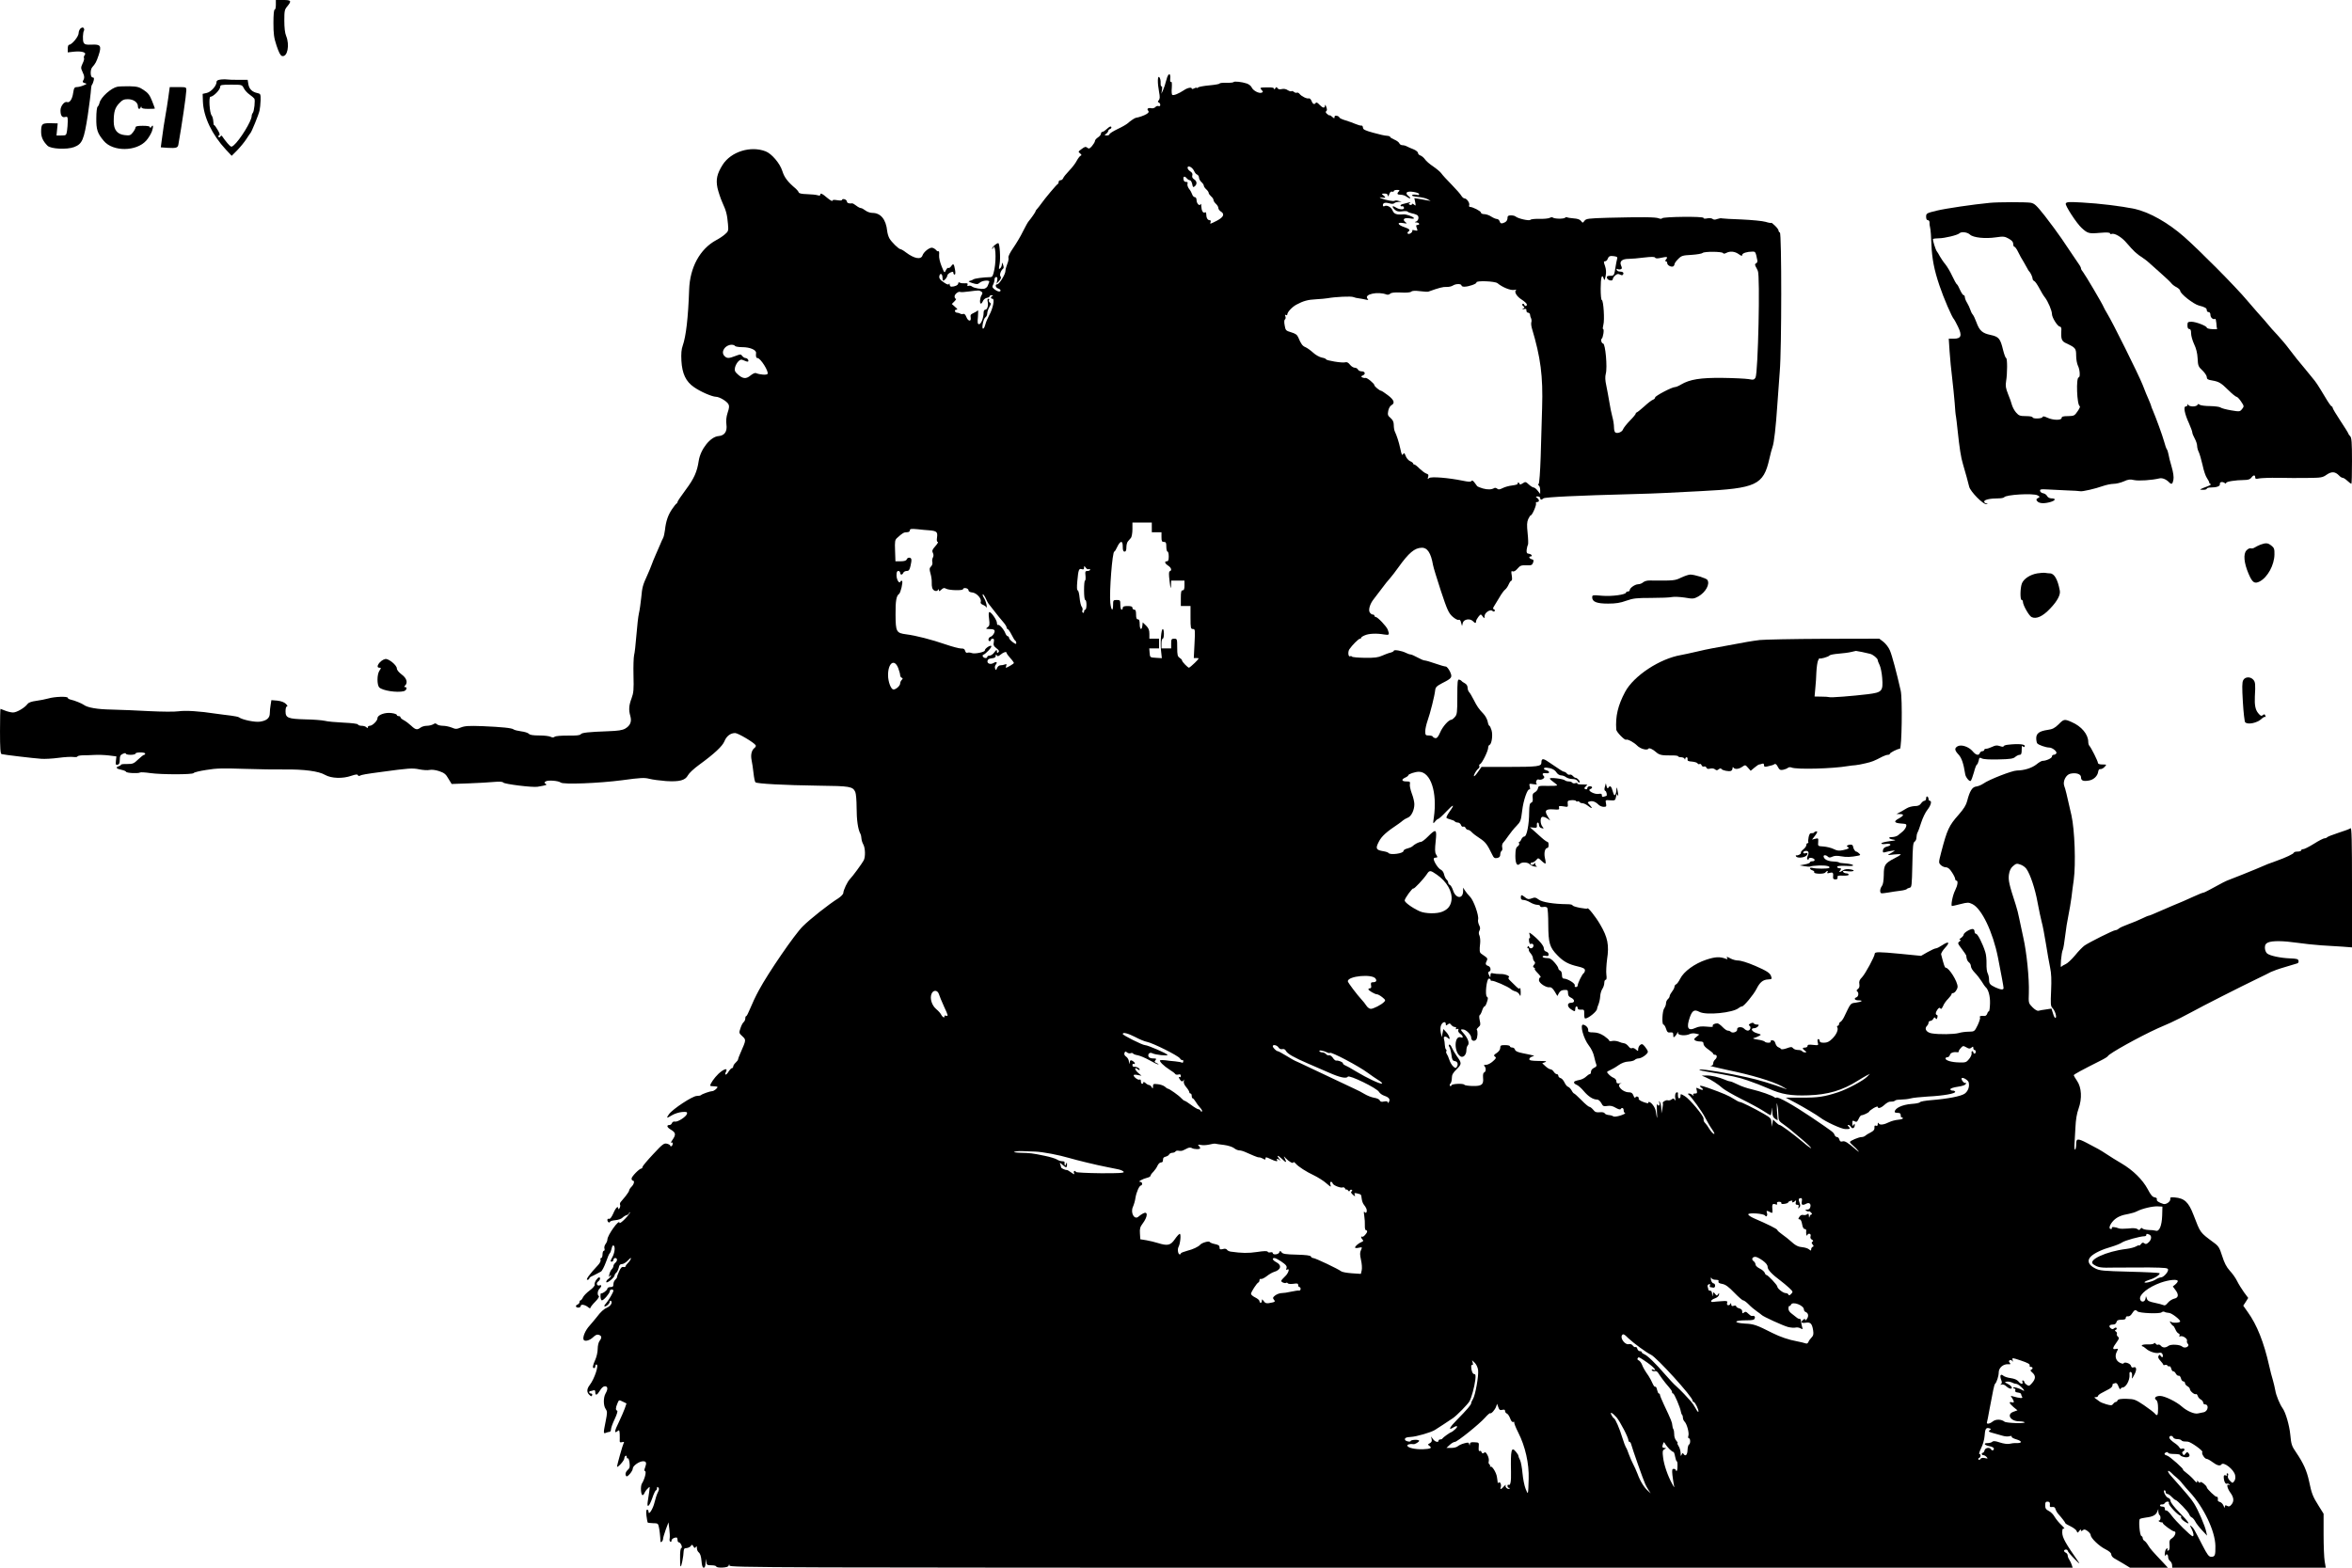 <?xml version="1.0" standalone="no"?>
<!DOCTYPE svg PUBLIC "-//W3C//DTD SVG 20010904//EN"
 "http://www.w3.org/TR/2001/REC-SVG-20010904/DTD/svg10.dtd">
<svg version="1.0" xmlns="http://www.w3.org/2000/svg"
 width="1944pt" height="1296pt" viewBox="0 0 1944 1296"
 preserveAspectRatio="xMidYMid meet">
<g transform="translate(0,1296) scale(0.1,-0.1)"
fill="#000000" stroke="none">
<path d="M2280 12920 c0 -22 -4 -40 -10 -40 -6 0 -10 -43 -10 -109 0 -91 4
-123 26 -189 19 -56 32 -82 45 -85 45 -12 65 91 34 166 -10 23 -15 69 -15 126
0 81 2 92 25 119 37 45 32 52 -35 52 l-60 0 0 -40z"/>
<path d="M667 12726 c-9 -7 -17 -25 -17 -40 0 -28 -56 -96 -79 -96 -6 0 -11
-14 -11 -31 l0 -32 53 6 c65 6 105 -7 87 -28 -6 -8 -9 -19 -6 -24 4 -5 -1 -26
-11 -45 -15 -33 -16 -39 -1 -70 17 -35 18 -52 4 -74 -5 -9 -1 -15 14 -19 21
-5 20 -7 -10 -19 -18 -8 -43 -14 -55 -14 -19 0 -24 -7 -30 -47 -7 -52 -29 -85
-50 -77 -22 9 -55 -33 -55 -68 0 -44 13 -62 39 -55 19 5 21 1 21 -36 0 -23 -3
-59 -6 -79 -6 -37 -8 -38 -47 -38 l-40 0 5 50 5 50 -41 1 c-89 3 -96 -2 -96
-71 0 -44 16 -78 53 -115 28 -27 160 -33 219 -11 68 26 82 58 114 266 14 97
24 175 27 220 1 14 4 27 8 30 3 3 9 17 13 33 5 20 3 27 -9 27 -19 0 -21 65 -2
85 27 31 33 42 52 98 26 78 17 92 -57 88 -47 -2 -58 1 -67 17 -9 17 -7 85 4
101 2 4 1 12 -3 18 -5 8 -12 8 -25 -1z"/>
<path d="M9640 12298 c-7 -29 -19 -66 -27 -83 l-14 -30 5 33 c3 18 2 31 -3 28
-5 -3 -9 10 -8 29 1 19 -4 40 -11 47 -15 15 -16 -46 -2 -122 8 -40 7 -57 -2
-68 -10 -12 -10 -16 0 -19 6 -3 12 -12 12 -20 0 -9 -6 -13 -14 -10 -8 3 -20 0
-26 -8 -6 -7 -21 -12 -32 -10 -28 6 -42 -4 -28 -20 8 -9 5 -16 -12 -27 -20
-13 -67 -29 -90 -32 -9 -1 -46 -26 -68 -46 -9 -8 -46 -30 -83 -47 -37 -18 -67
-37 -67 -43 0 -5 -10 -10 -22 -10 -21 1 -22 2 -5 14 9 7 17 18 17 24 0 5 7 13
16 16 8 3 12 11 9 17 -5 7 -17 1 -34 -15 -15 -14 -32 -26 -39 -26 -7 0 -12 -7
-12 -15 0 -8 -11 -22 -25 -31 -14 -9 -25 -22 -25 -30 0 -7 -11 -25 -24 -41
-20 -23 -26 -25 -39 -14 -13 10 -21 9 -47 -11 -29 -21 -30 -23 -13 -36 13 -11
15 -16 5 -19 -7 -3 -21 -21 -32 -41 -10 -21 -39 -58 -63 -83 -24 -25 -47 -53
-50 -63 -4 -9 -13 -16 -22 -16 -8 0 -15 -6 -15 -14 0 -8 -4 -16 -8 -18 -9 -3
-106 -119 -137 -163 -11 -16 -26 -34 -32 -41 -7 -7 -13 -15 -13 -19 0 -7 -39
-62 -57 -83 -7 -7 -28 -45 -48 -85 -19 -40 -56 -101 -80 -136 -27 -39 -43 -71
-40 -81 3 -9 -1 -33 -10 -53 -8 -20 -15 -46 -15 -58 0 -27 -51 -109 -67 -109
-21 0 -15 -28 7 -35 11 -3 20 -11 20 -16 0 -15 -26 -10 -50 9 -19 15 -21 22
-11 40 6 11 11 30 11 41 0 12 6 21 14 21 9 0 12 -9 8 -27 l-5 -28 22 24 c15
18 18 27 10 37 -10 12 4 50 24 65 4 3 3 16 -2 30 -9 22 -10 23 -10 3 -1 -12
-7 -27 -15 -33 -11 -10 -12 -4 -4 36 9 49 1 173 -11 173 -14 0 -51 -32 -50
-43 0 -9 2 -9 6 1 20 51 30 -84 12 -175 -11 -53 -16 -63 -33 -64 -59 -1 -132
-11 -141 -19 -5 -4 -19 -10 -30 -12 -15 -3 -9 -8 22 -18 38 -12 45 -11 61 3
22 20 87 24 78 5 -3 -7 -9 -21 -12 -30 -3 -10 -15 -20 -26 -24 -24 -7 -88 4
-105 18 -7 6 -19 8 -27 5 -10 -4 -13 -1 -9 9 4 11 -2 14 -24 12 -16 -1 -34 1
-41 6 -7 4 -12 2 -12 -7 0 -14 -28 -27 -57 -27 -7 0 -13 8 -14 18 0 9 -3 12
-5 5 -4 -9 -15 -6 -39 10 -38 24 -47 39 -39 62 9 21 24 8 24 -21 0 -13 3 -24
6 -24 11 0 34 29 34 42 0 7 11 18 25 25 20 9 25 8 25 -3 0 -8 5 -14 10 -14 7
0 8 14 4 38 -9 52 -14 57 -31 33 -8 -12 -19 -19 -24 -16 -5 4 -14 -5 -21 -19
-11 -25 -12 -25 -35 32 -14 34 -23 72 -21 94 2 20 0 34 -5 31 -5 -3 -14 2 -20
10 -7 8 -21 17 -32 19 -22 4 -71 -35 -80 -63 -12 -38 -68 -28 -138 25 -19 15
-39 26 -44 26 -14 0 -75 59 -92 90 -8 14 -16 41 -18 60 -10 97 -54 150 -123
150 -18 0 -43 9 -57 20 -14 11 -31 20 -38 20 -7 0 -24 9 -38 20 -14 11 -29 20
-34 19 -24 -4 -43 3 -43 15 0 7 -9 16 -20 19 -11 3 -20 1 -20 -5 0 -6 -16 -7
-40 -3 -28 5 -40 3 -40 -5 0 -6 -19 5 -42 24 -43 37 -58 44 -58 25 0 -6 -9 -8
-22 -3 -13 4 -52 8 -87 9 -43 1 -66 6 -69 14 -3 8 -13 21 -23 30 -70 59 -96
94 -113 148 -20 63 -88 143 -138 162 -125 48 -286 -3 -355 -111 -47 -75 -57
-121 -43 -191 8 -34 26 -89 41 -122 32 -70 39 -99 46 -178 5 -54 3 -60 -24
-83 -15 -14 -48 -36 -73 -49 -135 -73 -218 -226 -224 -410 -8 -231 -26 -386
-53 -462 -11 -30 -14 -66 -11 -125 6 -107 37 -173 105 -219 54 -38 148 -78
180 -79 29 0 91 -37 104 -62 8 -14 6 -32 -7 -70 -11 -34 -14 -65 -10 -97 8
-58 -15 -92 -65 -96 -67 -5 -149 -108 -164 -205 -13 -89 -38 -146 -106 -237
-38 -51 -69 -97 -69 -102 0 -5 -3 -11 -7 -13 -5 -1 -22 -23 -39 -48 -33 -49
-50 -99 -58 -172 -3 -26 -10 -56 -15 -65 -6 -10 -16 -34 -24 -53 -8 -19 -25
-57 -37 -85 -12 -27 -28 -66 -35 -86 -7 -19 -22 -56 -34 -82 -39 -85 -43 -101
-51 -187 -5 -47 -13 -105 -19 -130 -6 -25 -15 -106 -21 -181 -6 -74 -14 -149
-19 -165 -4 -16 -7 -91 -5 -167 3 -118 1 -144 -16 -190 -22 -58 -25 -95 -10
-147 13 -46 -1 -79 -42 -103 -24 -14 -59 -19 -142 -22 -165 -6 -218 -12 -226
-25 -6 -9 -38 -12 -105 -11 -57 0 -103 -3 -111 -10 -9 -7 -19 -7 -33 0 -11 6
-53 11 -94 11 -51 0 -78 4 -86 14 -6 7 -35 17 -63 20 -29 4 -57 11 -63 16 -14
12 -98 20 -258 27 -112 4 -145 2 -178 -11 -35 -14 -43 -15 -75 -1 -20 8 -53
15 -73 15 -20 0 -43 6 -49 12 -10 10 -17 10 -32 0 -11 -6 -34 -12 -52 -12 -18
0 -42 -7 -52 -15 -28 -21 -41 -19 -78 16 -18 17 -45 37 -60 45 -16 8 -28 19
-28 24 0 6 -7 10 -15 10 -8 0 -15 4 -15 9 0 6 -19 13 -43 16 -53 8 -117 -15
-117 -42 0 -22 -42 -63 -64 -63 -9 0 -16 -5 -16 -12 0 -9 -3 -9 -12 0 -7 7
-24 12 -39 12 -15 0 -29 5 -31 11 -2 6 -51 12 -118 15 -63 3 -133 9 -155 15
-22 5 -94 11 -160 12 -145 4 -165 12 -165 67 0 25 5 40 12 40 7 0 3 10 -9 21
-14 14 -38 23 -71 27 l-49 4 -6 -38 c-4 -22 -7 -53 -7 -70 0 -40 -26 -62 -82
-70 -42 -6 -147 16 -173 36 -5 4 -35 10 -65 14 -30 3 -86 11 -125 16 -136 21
-251 28 -308 20 -33 -5 -139 -4 -240 1 -100 6 -240 11 -312 13 -123 2 -202 16
-234 40 -15 11 -73 35 -109 43 -12 3 -22 9 -22 14 0 14 -110 10 -160 -5 -25
-7 -71 -16 -102 -20 -38 -5 -62 -14 -70 -25 -22 -31 -89 -71 -120 -71 -16 0
-45 7 -65 15 -19 8 -37 15 -39 15 -2 0 -4 -83 -4 -185 0 -140 3 -187 13 -189
15 -5 266 -35 329 -39 26 -2 90 1 141 8 52 7 108 10 125 7 18 -2 32 0 32 4 0
5 19 9 43 10 23 0 67 1 97 3 30 2 84 0 118 -4 l64 -8 -4 -37 c-3 -31 -1 -36
14 -32 13 3 18 14 18 42 0 30 5 39 25 48 15 7 25 8 25 2 0 -6 18 -10 40 -10
22 0 40 5 40 10 0 6 18 10 40 10 22 0 40 -4 40 -10 0 -5 -4 -10 -9 -10 -5 0
-27 -17 -49 -38 -36 -35 -45 -38 -91 -38 -28 1 -51 -2 -51 -6 0 -4 -9 -10 -20
-13 -28 -9 -17 -21 24 -29 19 -4 36 -11 38 -16 3 -11 100 -16 116 -6 6 3 43 1
84 -5 93 -13 349 -13 358 0 3 6 51 18 105 26 82 14 138 15 315 9 118 -4 267
-6 330 -5 161 2 285 -14 337 -45 51 -29 144 -33 218 -7 36 12 50 13 53 5 2 -7
9 -9 15 -5 13 8 53 15 182 32 220 30 254 33 310 21 30 -6 69 -9 85 -5 18 4 50
0 80 -10 41 -14 55 -24 76 -62 l27 -44 141 5 c77 3 172 8 210 12 44 4 71 2 75
-5 9 -13 241 -42 284 -35 75 13 82 15 66 25 -12 8 -12 10 1 19 17 13 106 6
124 -9 21 -18 317 -6 508 19 153 21 184 22 224 12 26 -7 88 -15 139 -19 111
-7 159 6 181 48 8 16 49 55 92 86 129 94 192 154 209 194 17 43 50 69 89 69
24 0 156 -78 170 -101 3 -6 -1 -16 -10 -22 -24 -19 -33 -57 -24 -101 5 -23 12
-71 16 -108 4 -37 11 -71 16 -75 11 -12 237 -24 520 -28 263 -3 284 -7 305
-52 6 -13 11 -71 11 -129 0 -101 11 -180 31 -216 5 -10 9 -28 9 -40 1 -13 7
-34 15 -48 17 -30 19 -103 4 -132 -15 -28 -92 -133 -114 -155 -21 -21 -54 -91
-55 -115 0 -10 -19 -29 -41 -44 -79 -49 -234 -172 -294 -232 -67 -66 -285
-384 -362 -527 -27 -49 -59 -118 -73 -153 -14 -34 -28 -62 -32 -62 -5 0 -8 -8
-8 -19 0 -10 -6 -24 -13 -30 -8 -6 -20 -29 -27 -51 -13 -38 -12 -41 13 -64 35
-33 36 -29 -14 -143 -11 -24 -19 -47 -19 -51 0 -5 -9 -17 -20 -27 -11 -10 -20
-24 -20 -32 0 -7 -5 -13 -10 -13 -6 0 -18 -13 -29 -30 -19 -32 -37 -31 -20 1
17 34 -20 22 -63 -18 -34 -33 -68 -81 -68 -98 0 -3 14 -5 30 -5 17 0 30 -3 30
-6 0 -10 -29 -34 -42 -34 -17 0 -86 -24 -94 -33 -4 -4 -20 -7 -35 -7 -35 0
-199 -108 -230 -151 -24 -35 -21 -36 26 -8 20 12 57 24 81 26 39 3 45 1 42
-14 -4 -23 -77 -71 -100 -65 -10 2 -20 -2 -24 -12 -3 -9 -12 -16 -19 -16 -29
0 -24 -19 10 -39 41 -24 43 -41 13 -84 -12 -17 -17 -27 -10 -23 7 4 12 1 12
-8 0 -8 -4 -18 -10 -21 -5 -3 -10 -2 -10 3 0 6 -12 13 -27 17 -25 6 -36 -2
-115 -87 -48 -51 -88 -99 -88 -105 0 -7 -4 -13 -9 -13 -16 0 -81 -66 -81 -83
0 -9 5 -17 10 -17 17 0 11 -29 -10 -50 -11 -11 -20 -25 -20 -31 0 -6 -14 -28
-30 -48 -17 -20 -35 -42 -41 -49 -5 -7 -7 -17 -4 -22 3 -5 1 -18 -4 -27 -6
-10 -11 -12 -11 -5 0 28 -21 9 -41 -39 -15 -33 -27 -48 -35 -45 -8 3 -14 -1
-14 -9 0 -17 17 -29 22 -15 1 5 22 11 45 13 23 2 49 11 57 20 9 9 25 19 36 22
11 3 20 11 20 17 0 6 3 9 6 5 3 -3 -15 -27 -40 -53 -25 -26 -46 -41 -46 -33 0
36 -100 -102 -100 -139 0 -9 -7 -26 -15 -36 -8 -11 -13 -28 -9 -38 3 -10 1
-18 -5 -18 -6 0 -11 -13 -11 -30 0 -16 -5 -30 -11 -30 -6 0 -9 -7 -5 -15 3 -8
-6 -27 -20 -42 -72 -77 -105 -123 -90 -123 9 0 16 5 16 10 0 6 10 15 23 20 12
6 30 14 40 20 9 5 25 14 34 18 9 5 27 40 41 78 13 38 27 71 32 74 4 3 11 20
15 38 3 18 11 30 16 26 16 -9 10 -62 -11 -99 -16 -29 -17 -35 -5 -35 8 0 15 7
15 15 0 8 7 15 15 15 19 0 19 -24 0 -40 -8 -7 -15 -18 -15 -26 0 -7 -6 -19
-13 -26 -8 -7 -17 -27 -21 -43 -5 -22 -4 -26 4 -15 5 8 10 10 10 4 0 -6 -10
-18 -21 -26 -12 -8 -20 -20 -18 -27 5 -14 69 39 69 57 0 5 6 15 14 21 7 6 16
25 20 41 4 22 11 30 27 30 11 0 34 14 50 31 19 20 27 25 23 13 -4 -11 -15 -27
-26 -37 -10 -10 -18 -22 -18 -26 0 -5 -8 -7 -17 -5 -13 3 -23 -7 -35 -34 -10
-21 -18 -43 -18 -49 0 -6 -7 -16 -15 -23 -8 -7 -15 -23 -15 -36 0 -19 -5 -24
-25 -24 -14 0 -25 -6 -25 -13 0 -13 -40 -43 -52 -39 -4 1 -6 -12 -5 -28 1 -17
7 -30 12 -30 15 0 65 59 65 76 0 8 7 14 15 14 8 0 15 -4 15 -9 0 -14 -40 -82
-63 -108 -13 -14 -16 -23 -8 -23 16 0 41 25 41 40 0 6 4 9 9 6 16 -11 0 -41
-28 -54 -31 -14 -55 -35 -91 -83 -14 -17 -39 -48 -57 -68 -35 -38 -58 -93 -50
-115 8 -20 52 -8 81 21 18 17 31 23 45 18 25 -8 27 -24 6 -51 -8 -10 -15 -40
-15 -65 0 -26 -9 -66 -20 -90 -22 -49 -25 -69 -10 -69 6 0 10 7 10 15 0 8 4
15 9 15 24 0 -15 -118 -55 -170 -24 -31 -26 -58 -5 -79 16 -16 21 -17 25 -5 3
8 -1 14 -9 14 -8 0 -15 5 -15 10 0 6 4 10 9 10 5 0 16 3 25 6 12 4 16 0 16
-15 0 -31 15 -26 39 14 13 22 28 35 41 35 24 0 26 -24 5 -60 -19 -33 -19 -100
1 -128 14 -21 14 -30 0 -101 -20 -99 -20 -105 2 -96 9 4 23 8 30 8 6 0 12 10
12 21 0 12 14 50 31 86 18 38 26 66 20 68 -14 5 -14 23 2 60 12 30 13 31 44
15 l31 -15 -14 -41 c-8 -23 -31 -75 -50 -115 -36 -72 -39 -97 -9 -72 13 11 15
7 17 -26 0 -22 1 -46 0 -55 -1 -13 4 -15 20 -11 15 4 19 2 13 -7 -8 -14 -55
-180 -55 -196 0 -5 14 4 30 22 17 18 30 39 30 47 0 8 5 18 10 21 6 3 10 -1 10
-10 0 -9 4 -14 9 -11 5 3 11 -13 14 -36 4 -33 2 -45 -14 -59 -19 -17 -25 -40
-12 -53 9 -9 53 43 53 64 0 22 53 60 85 60 27 0 31 -13 16 -54 -7 -17 -7 -26
1 -28 12 -4 -4 -67 -27 -103 -13 -22 -8 -95 6 -95 5 0 12 8 16 18 3 9 15 26
26 36 22 22 22 33 1 -104 -10 -62 11 -48 37 25 12 36 26 65 31 65 4 0 8 8 8
17 0 12 3 14 11 6 8 -8 7 -19 -4 -40 -8 -15 -20 -53 -27 -82 -13 -56 -50 -113
-50 -78 0 9 -5 17 -11 17 -8 0 -10 -16 -6 -51 4 -29 8 -54 11 -56 2 -2 22 -4
44 -5 37 0 42 -3 47 -29 6 -24 12 -77 14 -122 1 -15 21 4 21 20 0 9 10 43 22
77 l23 61 7 -55 c4 -30 5 -65 3 -77 -3 -12 -1 -25 5 -28 5 -3 10 0 10 8 0 14
20 27 41 27 5 0 9 -9 9 -20 0 -11 4 -20 10 -20 15 0 35 -43 21 -48 -7 -2 -11
-32 -10 -85 0 -64 2 -77 10 -58 5 14 12 50 16 80 6 66 3 60 32 64 12 2 27 10
32 18 8 12 11 11 20 -5 9 -15 13 -16 20 -5 6 10 9 7 9 -10 0 -13 7 -29 17 -36
10 -8 18 -32 21 -69 3 -39 9 -56 18 -56 10 0 15 14 16 43 1 36 2 38 5 9 4 -30
7 -32 44 -32 21 0 39 -5 39 -10 0 -6 21 -10 50 -9 35 2 50 7 53 18 4 13 5 13
6 -1 1 -17 276 -18 5552 -18 l5550 0 -7 22 c-4 13 -13 32 -20 43 -8 11 -14 27
-14 36 0 9 -7 19 -15 23 -8 3 -15 10 -15 16 0 5 7 10 15 10 8 0 15 -4 15 -10
0 -5 25 -36 56 -67 39 -40 49 -47 32 -23 -107 153 -132 198 -133 240 0 29 3
36 15 33 8 -3 -1 10 -21 29 -20 18 -45 49 -56 67 -10 19 -32 42 -49 50 -24 12
-30 22 -30 47 0 25 4 31 21 30 15 -1 19 -7 18 -24 -3 -19 1 -23 19 -20 15 2
24 -3 27 -18 4 -11 12 -27 19 -35 36 -40 62 -75 62 -80 0 -4 20 -16 44 -27 24
-12 47 -29 50 -39 7 -17 8 -17 22 1 8 12 14 15 14 7 0 -11 3 -11 15 -1 11 9
19 8 39 -7 14 -10 26 -25 26 -33 0 -25 71 -93 123 -118 31 -16 47 -30 47 -42
0 -10 11 -25 24 -32 13 -7 48 -28 77 -45 l54 -33 156 0 157 0 -35 38 c-97 102
-111 119 -128 147 -10 17 -24 34 -32 38 -7 4 -13 14 -13 22 0 7 -5 15 -11 17
-14 5 -25 133 -12 141 6 4 29 9 52 12 53 6 80 20 91 48 l9 22 0 -22 c1 -12 5
-24 10 -28 12 -7 10 -45 -3 -45 -5 0 -6 -3 -2 -7 4 -4 14 -8 22 -8 7 0 13 -3
11 -7 -3 -8 79 -68 93 -68 20 0 9 -38 -16 -55 -22 -14 -25 -23 -22 -57 2 -29
-1 -43 -11 -46 -9 -3 -11 0 -6 8 5 8 3 11 -6 8 -8 -2 -15 -20 -16 -39 -1 -19
0 -28 3 -21 9 20 24 14 24 -9 0 -12 7 -27 15 -33 9 -6 17 -21 18 -34 l1 -22
635 0 634 0 -9 53 c-5 28 -9 129 -9 222 l0 171 -40 64 c-50 79 -59 103 -80
205 -19 87 -46 148 -107 238 -36 52 -41 67 -48 145 -8 81 -39 187 -65 222 -21
29 -53 105 -59 145 -4 22 -13 60 -20 85 -8 25 -22 79 -31 120 -43 192 -101
339 -178 445 l-36 51 21 32 20 32 -35 47 c-19 27 -45 68 -57 93 -12 25 -40 64
-61 86 -27 30 -45 65 -62 120 -22 69 -30 83 -69 111 -118 88 -109 77 -168 229
-41 107 -75 138 -155 145 -33 3 -40 1 -37 -13 3 -21 -35 -48 -57 -41 -39 12
-59 26 -54 38 3 8 -5 15 -19 17 -17 2 -32 20 -57 68 -42 78 -121 156 -216 212
-38 22 -94 57 -124 77 -55 36 -68 43 -162 92 -77 40 -89 38 -89 -10 0 -22 -4
-42 -8 -45 -5 -3 -8 16 -6 42 2 26 5 90 8 142 3 63 11 115 26 155 30 84 25
175 -13 230 -15 22 -27 43 -27 46 0 7 71 45 222 121 31 15 58 32 60 37 7 20
261 161 413 230 17 7 64 28 105 46 41 19 118 57 170 86 102 56 398 206 545
277 50 24 101 49 115 57 14 7 66 26 115 40 50 15 96 29 103 31 8 2 12 12 10
21 -3 15 -15 18 -68 20 -82 3 -170 22 -192 41 -10 9 -18 29 -18 47 0 24 6 34
25 43 35 16 125 15 243 -2 53 -8 142 -17 197 -21 55 -3 135 -8 178 -11 l77 -6
0 497 c0 396 -3 495 -12 488 -7 -6 -53 -23 -101 -38 -48 -16 -90 -32 -93 -37
-3 -4 -12 -8 -21 -8 -8 0 -48 -20 -87 -45 -40 -25 -80 -45 -89 -45 -10 0 -17
-4 -17 -10 0 -5 -13 -10 -30 -10 -16 0 -30 -4 -30 -8 0 -10 -70 -43 -150 -71
-50 -17 -73 -26 -165 -66 -48 -20 -177 -72 -215 -86 -33 -12 -59 -25 -168 -85
-23 -13 -47 -24 -52 -24 -5 0 -40 -14 -77 -31 -75 -34 -104 -47 -178 -77 -27
-12 -81 -35 -118 -51 -38 -17 -72 -31 -77 -31 -5 0 -30 -11 -57 -24 -26 -13
-77 -34 -113 -47 -36 -13 -71 -29 -78 -36 -7 -7 -20 -13 -28 -13 -16 0 -214
-99 -255 -127 -14 -10 -50 -46 -78 -81 -29 -35 -65 -68 -79 -73 -15 -6 -30
-16 -35 -22 -11 -16 1 121 13 142 4 9 13 60 19 113 6 53 18 129 27 170 8 40
20 107 25 148 5 41 13 107 19 145 18 134 8 414 -19 535 -40 178 -50 218 -59
241 -15 38 13 95 51 103 47 10 87 -3 87 -29 0 -28 18 -36 64 -28 40 6 73 37
78 73 2 16 9 24 19 22 9 -1 24 7 34 18 18 20 18 20 -18 20 -23 0 -37 5 -37 13
0 14 -56 126 -71 142 -5 5 -9 19 -9 31 0 63 -56 130 -138 165 -59 26 -64 25
-108 -20 -31 -30 -50 -40 -89 -45 -69 -10 -95 -29 -95 -69 0 -17 4 -37 8 -42
9 -13 72 -35 99 -35 27 0 68 -34 59 -48 -4 -7 -14 -12 -22 -12 -8 0 -14 -6
-14 -14 0 -14 -48 -36 -78 -36 -8 0 -31 -13 -51 -30 -39 -30 -100 -49 -161
-50 -39 0 -231 -75 -277 -108 -16 -11 -42 -22 -58 -24 -34 -3 -55 -38 -76
-120 -8 -33 -28 -65 -70 -113 -80 -90 -95 -122 -144 -309 -22 -86 -23 -88 -4
-107 10 -10 29 -19 42 -19 16 0 32 -12 50 -41 15 -22 27 -47 27 -55 0 -8 5
-14 10 -14 16 0 11 -38 -10 -80 -21 -40 -38 -130 -26 -130 4 0 35 7 70 16 59
15 67 15 98 0 77 -37 170 -231 212 -443 26 -132 46 -239 46 -251 0 -17 -23
-15 -67 5 -46 22 -53 30 -53 66 0 16 -5 38 -11 50 -7 11 -11 48 -10 80 1 33
-3 76 -10 96 -21 69 -63 151 -76 151 -7 0 -13 9 -13 20 0 12 -7 20 -16 20 -23
0 -74 -32 -74 -47 0 -6 -10 -19 -22 -27 -14 -10 -17 -16 -8 -16 10 0 9 -4 -4
-13 -17 -13 -16 -16 18 -61 20 -26 36 -51 37 -54 3 -31 10 -48 23 -58 9 -6 16
-21 16 -32 0 -12 15 -36 33 -54 18 -18 43 -51 57 -73 13 -22 27 -42 31 -45 23
-18 39 -75 37 -135 -1 -36 -5 -65 -9 -65 -4 0 -11 -9 -14 -20 -4 -12 -14 -20
-23 -19 -31 3 -43 -1 -37 -12 4 -5 -5 -34 -19 -64 -26 -53 -27 -53 -74 -54
-26 0 -63 -5 -82 -11 -39 -11 -164 -13 -223 -3 -44 7 -64 38 -41 61 8 7 14 20
14 28 0 8 7 14 15 14 7 0 19 8 24 17 9 15 12 15 19 5 7 -11 10 -9 15 7 3 12 1
21 -4 21 -14 0 -11 24 6 46 11 14 17 16 23 7 5 -8 12 -2 22 20 7 18 26 45 42
60 15 16 28 33 28 38 0 5 5 9 11 9 16 0 38 31 39 52 1 43 -71 158 -98 158 -8
0 -15 20 -38 110 -2 9 13 33 33 55 43 46 30 57 -24 21 -21 -14 -44 -26 -52
-26 -8 0 -39 -14 -69 -31 l-54 -31 -173 17 c-177 17 -210 17 -210 0 0 -22 -77
-164 -104 -193 -22 -22 -27 -36 -23 -57 3 -20 0 -32 -12 -41 -11 -8 -13 -14
-7 -19 16 -9 13 -42 -4 -49 -26 -10 -16 -26 17 -26 43 0 27 -12 -24 -19 -45
-6 -40 -1 -97 -120 -9 -18 -22 -35 -28 -38 -7 -3 -13 -11 -13 -19 0 -8 -5 -14
-11 -14 -5 0 -7 -5 -4 -11 12 -19 -5 -60 -40 -95 -26 -26 -43 -34 -70 -34 -24
0 -35 4 -35 15 0 8 -5 15 -11 15 -7 0 -9 -10 -5 -26 7 -26 7 -27 -38 -22 -35
4 -46 2 -46 -8 0 -8 -9 -14 -20 -14 -25 0 -25 -9 -2 -26 16 -12 16 -13 0 -14
-9 0 -20 5 -23 10 -3 6 -19 10 -34 10 -16 0 -34 6 -40 14 -11 13 -18 13 -53 0
-23 -8 -44 -11 -47 -6 -3 5 -14 11 -23 15 -10 3 -20 18 -24 32 -4 16 -13 25
-26 25 -10 0 -16 -4 -13 -10 3 -6 -5 -10 -19 -10 -14 0 -27 4 -30 9 -4 5 -30
13 -59 17 -28 4 -44 9 -34 12 10 2 29 9 42 16 25 13 25 13 -15 25 -41 12 -56
41 -21 41 10 0 24 7 31 15 10 13 9 15 -8 15 -12 0 -24 5 -27 10 -4 7 -13 6
-27 -1 -15 -8 -17 -13 -8 -19 16 -10 6 -40 -14 -40 -8 0 -22 7 -30 16 -20 20
-62 15 -58 -7 3 -19 -38 -33 -52 -19 -6 6 -17 10 -26 10 -8 0 -28 14 -43 30
-16 17 -35 30 -42 30 -25 0 -45 -12 -38 -23 4 -7 -12 -8 -51 -4 -42 4 -67 1
-91 -10 -64 -30 -79 -1 -48 88 20 56 38 66 79 44 55 -30 278 -8 325 32 8 7 20
13 27 13 15 0 96 97 120 145 27 54 53 76 95 78 32 2 34 3 25 28 -9 26 -36 43
-130 84 -68 29 -120 45 -147 45 -14 0 -39 7 -55 15 -34 18 -39 19 -30 3 5 -7
2 -9 -9 -5 -52 20 -89 18 -165 -7 -96 -32 -185 -97 -215 -157 -11 -22 -26 -43
-33 -46 -8 -3 -14 -12 -14 -20 0 -8 -9 -26 -20 -40 -11 -14 -20 -31 -20 -38 0
-7 -7 -18 -15 -25 -8 -7 -15 -22 -15 -34 0 -12 -7 -31 -15 -42 -16 -21 -21
-134 -6 -134 5 0 15 -15 21 -34 9 -28 15 -34 35 -31 21 2 25 -2 25 -22 0 -20
2 -22 13 -11 8 7 16 20 20 28 5 13 6 13 6 -1 1 -19 65 -24 98 -7 12 6 34 7 50
3 l28 -7 -24 -20 c-21 -16 -22 -21 -10 -29 7 -5 26 -9 42 -9 20 0 27 -5 27
-20 0 -12 16 -30 40 -46 22 -15 40 -31 40 -35 0 -5 7 -9 15 -9 19 0 19 -24 0
-40 -8 -7 -15 -21 -15 -31 0 -13 -7 -19 -22 -20 -13 0 49 -15 137 -34 204 -42
373 -93 450 -134 33 -18 51 -29 40 -25 -117 43 -230 77 -326 98 -162 36 -354
68 -387 64 -17 -2 1 -8 48 -16 220 -37 262 -46 345 -74 50 -17 128 -47 175
-68 105 -47 184 -60 325 -55 162 5 284 41 410 121 28 17 61 37 75 44 l25 12
-25 -25 c-32 -32 -161 -101 -236 -126 -115 -38 -168 -46 -302 -45 l-133 0 78
-41 c75 -40 180 -103 206 -123 45 -35 177 -96 209 -96 40 -1 45 3 26 22 -9 9
-9 12 0 12 6 0 15 -7 20 -16 11 -20 32 -10 32 14 0 15 -2 15 -10 2 -8 -12 -10
-9 -10 13 0 24 2 26 19 17 16 -8 21 -5 33 20 7 17 18 30 23 30 16 0 65 24 65
32 0 3 16 15 35 27 19 11 35 16 35 11 0 -18 27 -10 54 15 15 14 35 26 44 27 9
0 22 2 29 2 6 1 15 5 19 9 4 4 26 7 48 7 23 0 57 4 76 9 19 6 85 12 145 16
126 6 232 25 225 40 -3 6 -13 10 -22 9 -10 0 -18 5 -18 11 0 7 26 16 62 21 40
6 63 14 66 24 3 8 1 12 -3 8 -10 -9 -40 30 -31 39 10 10 55 -18 58 -36 8 -36
-6 -72 -33 -92 -31 -22 -141 -43 -279 -54 -47 -4 -88 -11 -91 -17 -4 -6 -35
-12 -69 -14 -78 -6 -139 -35 -140 -66 0 -5 11 -8 25 -8 18 0 25 -5 25 -20 0
-11 3 -19 8 -18 4 2 8 -1 10 -6 1 -6 -17 -11 -40 -13 -23 -2 -56 -11 -72 -19
-44 -22 -78 -27 -87 -12 -6 10 -9 8 -9 -6 0 -12 -5 -16 -15 -12 -10 4 -14 -1
-12 -17 1 -16 -7 -26 -32 -39 -19 -9 -39 -22 -44 -27 -6 -6 -20 -11 -31 -11
-23 0 -96 -31 -96 -41 0 -4 12 -18 28 -31 15 -13 34 -32 42 -43 8 -11 -1 -6
-20 11 -66 58 -93 75 -112 68 -14 -4 -21 0 -25 15 -3 12 -12 21 -19 21 -8 0
-18 8 -21 18 -9 22 -9 22 -193 147 -150 101 -277 172 -288 161 -3 -3 -10 -2
-16 3 -18 15 -116 49 -188 66 -37 8 -89 26 -116 40 -28 14 -55 25 -62 25 -7 0
-26 6 -43 14 -52 22 -112 36 -153 35 l-39 -1 35 -15 c41 -17 104 -58 140 -91
14 -12 81 -51 150 -86 69 -34 152 -79 183 -99 32 -21 59 -37 62 -37 2 0 6 17
8 38 4 36 4 35 5 -8 2 -34 7 -48 24 -59 l21 -13 -6 83 c-3 59 -3 72 3 44 5
-22 9 -61 9 -86 1 -43 4 -48 49 -79 26 -19 52 -39 58 -45 7 -5 46 -39 88 -74
42 -35 76 -68 76 -73 0 -4 -33 19 -72 53 -80 67 -179 140 -190 139 -5 0 -18
10 -30 22 l-23 23 -6 -30 -7 -30 -1 35 c-1 33 -6 39 -63 72 -82 47 -185 98
-198 98 -6 0 -28 11 -49 25 -38 25 -88 47 -211 91 -68 24 -87 24 -54 -1 23
-17 3 -20 -28 -4 -19 10 -20 9 -14 -15 5 -22 3 -26 -14 -26 -14 0 -19 -4 -14
-12 6 -10 4 -10 -7 -1 -7 7 -20 13 -29 13 -9 0 -11 -3 -5 -8 23 -16 113 -141
138 -190 15 -29 40 -73 57 -97 19 -27 25 -42 16 -39 -9 3 -25 21 -37 40 -11
19 -26 40 -33 47 -13 13 -16 20 -16 41 0 23 -116 162 -154 184 -35 21 -36 21
-36 2 0 -25 -20 -27 -21 -2 -1 9 -1 20 0 25 0 4 -3 7 -8 7 -13 0 -20 -25 -14
-52 3 -17 2 -20 -5 -9 -9 12 -13 12 -26 2 -9 -7 -23 -10 -32 -7 -14 5 -48 -16
-40 -25 2 -2 0 -22 -4 -44 l-8 -40 -1 40 c-1 22 -6 47 -12 55 -8 12 -9 10 -4
-7 7 -24 -9 -32 -19 -10 -2 6 -3 -22 -1 -63 4 -70 2 -69 -10 6 -5 31 -38 74
-56 74 -6 0 -8 -4 -5 -9 3 -4 -15 -1 -39 8 -26 9 -43 21 -41 28 3 6 -1 14 -9
17 -8 3 -16 0 -18 -7 -3 -7 -10 0 -16 16 -8 21 -17 27 -39 27 -53 0 -108 62
-64 73 9 2 5 3 -10 1 -22 -3 -28 1 -28 16 0 12 -10 24 -22 29 -13 5 -31 18
-42 30 -18 20 -18 20 10 33 16 7 48 25 70 41 27 19 56 30 83 31 23 1 46 7 53
14 7 7 21 12 31 12 25 0 77 37 77 55 0 8 -11 26 -24 42 -20 24 -26 25 -40 14
-9 -7 -16 -23 -16 -34 0 -19 -1 -19 -19 -3 -11 10 -25 15 -32 11 -7 -5 -19 1
-29 15 -10 13 -26 24 -36 25 -11 1 -32 7 -47 14 -16 6 -39 8 -53 5 -13 -3 -24
-2 -24 4 0 5 -19 22 -42 38 -31 20 -56 28 -88 29 -38 0 -45 3 -43 20 1 18 -20
41 -42 44 -29 3 3 -116 47 -172 19 -24 38 -62 44 -92 6 -27 14 -57 18 -66 5
-11 -1 -19 -19 -27 -15 -7 -25 -20 -25 -32 0 -11 -4 -20 -10 -20 -5 0 -19 -9
-30 -20 -11 -11 -32 -22 -47 -26 -46 -10 -53 -13 -53 -24 0 -6 10 -14 23 -19
12 -5 38 -28 57 -51 38 -45 77 -70 109 -70 13 0 26 -12 36 -29 13 -26 19 -29
50 -24 24 4 44 0 69 -15 20 -12 38 -17 41 -11 10 16 25 10 25 -10 0 -11 5 -21
12 -23 6 -2 -11 -11 -38 -20 -29 -9 -53 -12 -60 -7 -6 5 -23 10 -39 11 -15 2
-29 8 -32 14 -2 7 -19 11 -40 9 -29 -3 -40 1 -55 21 -11 13 -25 24 -32 24 -6
0 -36 25 -65 55 -30 30 -57 55 -61 55 -3 0 -13 11 -20 25 -7 13 -20 27 -29 30
-9 2 -22 19 -30 36 -8 17 -22 34 -32 36 -11 3 -19 12 -19 19 0 8 -6 14 -13 14
-7 0 -18 9 -25 20 -7 11 -19 20 -27 20 -7 0 -26 11 -41 25 l-27 25 24 9 c18 8
6 10 -53 10 -60 1 -78 4 -78 15 0 7 10 17 23 21 25 8 34 5 -77 28 -41 8 -61
17 -64 29 -2 10 -13 18 -23 18 -11 0 -19 5 -19 10 0 6 -18 10 -40 10 -35 0
-40 -3 -40 -22 0 -14 -11 -31 -29 -43 -25 -16 -27 -21 -15 -30 13 -9 10 -15
-17 -39 -17 -16 -43 -29 -56 -29 -17 1 -21 -3 -14 -10 15 -15 14 -47 -2 -53
-8 -3 -11 -18 -9 -44 6 -57 -12 -70 -88 -68 -33 1 -63 5 -66 10 -8 13 -102 9
-107 -4 -2 -7 -8 -10 -12 -5 -5 4 -3 13 3 19 7 7 12 27 12 46 0 26 9 43 40 73
43 43 43 50 -1 111 -14 20 -32 51 -39 67 -7 17 -17 28 -22 25 -5 -4 -5 -10 1
-18 5 -6 13 -35 17 -63 5 -43 10 -52 28 -55 23 -3 31 -25 17 -48 -8 -12 -13
-12 -30 4 -11 10 -26 35 -32 55 -6 20 -16 41 -21 48 -5 7 -7 17 -4 22 4 5 2
12 -2 15 -5 3 -9 19 -10 36 0 16 -4 39 -7 50 -7 23 13 28 33 8 25 -25 12 21
-13 48 l-25 27 -7 -34 -7 -34 -8 40 c-4 25 -3 49 4 62 13 27 38 31 38 7 0 -14
2 -14 16 -3 14 11 18 11 29 -4 7 -9 20 -17 29 -17 11 0 14 -5 10 -12 -5 -7 -2
-9 9 -5 11 4 14 2 10 -9 -3 -9 3 -21 16 -30 24 -17 29 -39 6 -30 -56 21 -60
-122 -4 -157 23 -14 49 13 49 50 0 16 5 34 11 40 17 17 3 58 -32 98 -30 34
-30 35 -9 35 27 0 70 -43 70 -69 0 -25 25 -34 41 -15 12 14 15 71 5 81 -3 3 4
13 14 22 17 14 18 22 10 56 -5 24 -5 41 0 43 5 2 14 19 20 38 6 19 15 34 20
34 5 0 14 16 20 36 10 29 10 38 0 44 -18 11 -3 150 16 150 8 0 14 -5 14 -10 0
-6 3 -9 8 -8 15 5 137 -48 160 -69 7 -7 25 -16 38 -19 14 -4 29 -16 34 -28 7
-16 9 -11 9 24 -1 25 -3 39 -6 32 -4 -10 -13 -6 -34 15 -15 15 -37 37 -48 47
-13 12 -17 22 -11 26 17 10 -32 30 -70 28 -19 0 -45 2 -57 5 -19 5 -23 2 -24
-16 0 -21 -1 -21 -12 2 -9 19 -9 25 1 29 19 6 14 40 -8 47 -22 7 -25 18 -11
44 7 13 5 21 -11 32 -11 8 -26 19 -34 24 -16 11 -17 25 -10 90 2 21 -1 49 -6
61 -7 14 -7 28 0 41 8 14 7 27 -3 46 -7 14 -11 35 -8 46 8 31 -37 159 -67 188
-14 14 -32 36 -41 50 l-16 25 0 -27 c0 -69 -60 -66 -83 4 -7 22 -19 42 -26 45
-8 3 -14 12 -14 19 0 8 -6 20 -14 26 -7 6 -16 25 -20 41 -3 18 -15 35 -28 41
-21 9 -58 67 -58 89 0 6 7 10 15 10 18 0 19 5 3 29 -8 14 -9 42 -2 105 11 103
4 108 -63 41 -24 -25 -51 -45 -59 -45 -16 0 -51 -18 -71 -37 -7 -6 -26 -14
-43 -18 -16 -4 -30 -12 -30 -20 0 -21 -112 -36 -124 -16 -3 4 -22 11 -42 14
-61 10 -67 22 -38 78 23 46 62 81 164 149 12 8 28 21 35 27 8 7 25 17 40 23
30 11 55 63 55 112 0 18 -9 58 -21 88 -11 30 -19 65 -16 77 4 20 0 23 -29 23
-40 0 -44 16 -9 32 14 6 25 15 25 19 0 10 57 29 87 29 98 0 154 -169 124 -379
-8 -53 -7 -54 10 -33 9 12 21 22 26 22 5 0 35 27 66 60 62 66 75 65 27 -1 -16
-23 -27 -45 -25 -49 3 -5 19 -11 35 -15 16 -4 32 -11 35 -16 4 -5 15 -9 25 -9
10 0 21 -9 25 -19 3 -11 12 -18 19 -15 7 3 16 -2 19 -10 4 -9 13 -16 20 -16 8
0 22 -9 32 -20 10 -11 40 -34 67 -51 46 -30 61 -50 102 -135 12 -26 20 -31 41
-27 18 4 25 12 25 29 0 12 5 26 11 30 6 3 8 17 5 29 -3 13 0 29 7 37 7 7 27
33 44 58 17 25 47 62 67 82 34 35 37 44 47 125 10 88 45 187 61 177 5 -3 6 7
2 22 -7 27 -6 27 32 21 21 -3 34 -3 28 -1 -7 3 -10 14 -7 25 4 12 11 18 20 15
22 -9 58 13 44 27 -19 19 -12 29 18 25 33 -5 33 17 0 25 -26 7 -24 23 4 21 41
-4 66 -16 82 -40 8 -13 25 -24 38 -24 12 0 31 -7 41 -15 11 -8 34 -15 52 -15
21 0 37 -6 43 -17 5 -10 13 -15 16 -11 8 8 -18 38 -33 38 -5 0 -15 7 -22 15
-7 9 -19 14 -26 11 -7 -3 -18 2 -24 10 -7 8 -17 14 -22 14 -9 0 -25 10 -132
83 -42 29 -56 28 -56 -7 0 -32 -29 -36 -285 -36 l-210 0 -29 -41 c-15 -22 -30
-38 -33 -36 -6 7 18 49 36 63 8 6 11 16 8 21 -4 6 -1 13 6 16 16 6 67 109 67
136 0 10 5 21 11 23 18 6 29 80 17 121 -6 20 -14 37 -18 37 -4 0 -11 16 -14
35 -4 19 -19 47 -34 63 -39 41 -54 62 -82 118 -14 27 -30 55 -37 62 -7 7 -13
24 -13 37 0 15 -9 29 -22 36 -13 7 -25 15 -28 20 -3 4 -12 9 -20 11 -13 3 -15
-19 -15 -142 0 -130 -2 -147 -20 -167 -11 -13 -24 -23 -30 -23 -22 -1 -72 -57
-92 -105 -16 -37 -27 -49 -40 -47 -10 2 -19 8 -21 13 -2 5 -17 9 -33 9 -26 0
-29 3 -29 35 0 19 9 58 19 87 22 61 59 209 63 252 3 25 12 34 57 58 83 42 87
48 65 97 -11 22 -26 41 -35 41 -8 0 -48 11 -87 25 -39 14 -78 25 -86 25 -9 0
-35 11 -60 25 -25 14 -51 25 -58 25 -7 0 -24 6 -38 13 -32 17 -100 29 -100 17
0 -4 -12 -11 -27 -15 -15 -3 -46 -15 -69 -25 -32 -15 -63 -19 -143 -18 -56 1
-104 5 -107 10 -3 4 -9 6 -14 3 -16 -10 -22 36 -7 58 22 33 76 87 87 87 6 0
10 3 10 8 0 4 13 13 30 20 33 15 98 18 160 7 43 -7 46 -3 30 40 -10 27 -84
105 -100 105 -6 0 -10 5 -10 10 0 6 -7 10 -15 10 -8 0 -19 9 -25 20 -11 21 4
70 33 106 9 11 37 48 64 84 26 35 58 76 71 89 13 14 44 55 70 91 85 119 134
161 192 162 48 2 77 -44 94 -142 3 -19 33 -116 65 -214 52 -157 64 -183 95
-212 21 -19 43 -31 51 -28 9 4 17 -3 21 -23 l8 -28 6 25 c7 31 58 40 83 16 19
-20 27 -20 27 -2 0 8 9 24 19 37 20 24 20 24 35 4 15 -20 15 -20 16 1 0 29 46
60 65 44 8 -7 15 -7 19 -1 3 5 0 11 -6 14 -10 3 -10 8 -1 23 7 11 27 44 45 74
17 30 39 60 49 67 9 7 22 26 29 43 7 16 17 30 22 30 6 0 7 17 3 42 -6 35 -5
40 8 35 10 -4 25 5 40 23 21 25 31 28 72 27 41 -2 48 1 56 21 7 20 5 25 -11
29 -20 5 -28 23 -10 23 20 0 9 19 -12 22 -19 2 -22 8 -20 33 2 17 7 36 11 42
3 7 2 50 -3 96 -7 66 -6 91 5 116 8 17 17 31 21 31 12 0 50 88 43 100 -3 5 1
10 9 10 21 0 20 20 0 34 -13 10 -13 12 5 12 12 0 21 -6 21 -13 0 -16 12 -17
26 -3 11 11 298 24 719 35 110 3 238 7 285 10 47 3 180 9 295 15 461 23 520
50 569 267 9 39 20 83 26 98 13 34 28 168 40 350 5 77 14 201 20 275 16 182
16 1143 1 1148 -6 2 -11 9 -11 16 0 7 -13 25 -30 41 -16 16 -30 26 -30 23 0
-3 -21 0 -46 8 -26 8 -115 16 -198 20 -83 3 -157 7 -164 9 -7 3 -24 0 -38 -5
-18 -7 -31 -7 -40 1 -8 6 -26 8 -44 4 -19 -4 -30 -3 -30 4 0 14 -332 10 -342
-3 -4 -6 -15 -6 -30 0 -25 10 -137 11 -420 4 -163 -5 -178 -7 -192 -25 -14
-19 -15 -19 -29 -1 -9 12 -29 19 -61 21 -26 2 -50 6 -54 9 -3 3 -11 1 -17 -4
-13 -11 -90 -9 -101 2 -4 4 -15 3 -26 -3 -10 -5 -48 -9 -84 -8 -36 1 -69 -2
-75 -8 -11 -11 -105 11 -123 28 -6 5 -23 9 -38 9 -20 0 -28 -5 -28 -17 0 -25
-11 -39 -37 -47 -16 -5 -23 -2 -28 14 -3 11 -14 20 -23 20 -9 0 -30 9 -47 20
-16 11 -42 20 -57 20 -16 0 -28 6 -28 13 0 12 -68 47 -91 47 -6 0 -9 6 -6 14
7 17 -20 56 -38 56 -8 0 -19 10 -26 21 -6 12 -43 54 -81 93 -39 39 -77 81 -85
93 -8 12 -39 38 -67 57 -29 19 -60 46 -69 60 -9 13 -26 27 -37 31 -11 3 -20
13 -20 21 0 8 -17 22 -37 30 -21 8 -46 19 -55 24 -10 6 -26 10 -37 10 -10 0
-22 7 -25 15 -3 9 -22 23 -41 31 -19 8 -35 18 -35 22 0 5 -12 9 -27 10 -16 0
-66 12 -113 25 -69 19 -85 27 -85 43 -1 10 -6 18 -13 16 -7 -1 -29 5 -50 14
-20 9 -58 22 -84 30 -27 8 -48 19 -48 23 0 5 -9 11 -20 14 -14 3 -20 0 -20
-10 0 -14 -3 -13 -20 2 -11 10 -20 15 -20 12 0 -4 -9 1 -20 10 -13 11 -16 19
-9 24 8 5 8 15 1 35 -6 18 -11 22 -11 12 -1 -25 -18 -22 -46 7 -14 16 -26 22
-30 15 -11 -17 -25 -11 -35 16 -6 14 -16 24 -23 21 -15 -5 -59 16 -76 37 -7 9
-17 13 -23 10 -5 -3 -16 0 -24 7 -8 6 -17 9 -21 5 -3 -3 -17 1 -30 9 -14 10
-33 13 -49 9 -17 -4 -29 -2 -35 7 -8 12 -11 12 -19 -1 -6 -10 -10 -11 -10 -3
0 9 -18 12 -60 11 -57 -1 -59 -2 -44 -20 15 -16 15 -18 1 -24 -22 -8 -70 17
-82 44 -5 12 -23 26 -40 32 -42 14 -104 20 -109 12 -2 -4 -29 -7 -60 -6 -31 1
-56 -2 -56 -6 0 -4 -37 -11 -82 -15 -46 -4 -89 -12 -95 -17 -7 -6 -13 -7 -13
-4 0 4 -9 2 -20 -4 -11 -6 -20 -7 -20 -2 0 14 -36 7 -66 -14 -41 -27 -84 -45
-95 -38 -5 3 -7 30 -4 60 2 35 0 52 -6 48 -7 -4 -9 6 -7 26 5 55 -19 46 -32
-12z m230 -752 c5 -13 16 -26 24 -29 9 -4 16 -15 16 -25 0 -10 9 -27 20 -37
11 -10 20 -23 20 -30 0 -7 9 -20 20 -30 11 -10 20 -23 20 -29 0 -7 9 -19 20
-29 11 -9 20 -23 20 -30 0 -8 9 -22 20 -32 11 -10 20 -25 20 -34 0 -9 9 -22
20 -29 35 -21 24 -47 -31 -76 -59 -30 -60 -31 -53 -11 4 9 0 15 -9 15 -16 0
-27 20 -27 51 0 12 -4 17 -11 13 -15 -9 -28 14 -30 51 0 17 -3 24 -6 17 -8
-20 -33 6 -33 34 0 14 -6 24 -14 24 -8 0 -18 10 -22 23 -4 12 -15 33 -26 46
-10 13 -16 32 -13 42 4 12 0 16 -12 15 -12 0 -19 7 -21 22 -4 25 10 29 28 7 7
-8 18 -15 25 -15 7 0 15 -14 19 -31 5 -27 8 -30 21 -19 21 17 19 43 -6 58 -13
9 -18 19 -14 32 4 13 -1 24 -19 35 -30 20 -25 51 5 34 11 -6 24 -21 29 -33z
m1692 -168 c-19 -19 -14 -28 16 -28 15 0 36 -7 46 -15 11 -8 25 -15 30 -15 6
0 1 8 -11 18 -36 28 -16 45 42 35 26 -4 46 -12 45 -18 -1 -5 -5 -9 -8 -8 -31
7 -49 6 -51 -2 -1 -5 21 -11 49 -13 28 -2 63 -10 78 -18 l27 -15 -30 5 c-16 3
-47 8 -67 12 l-38 6 7 -33 c6 -31 5 -33 -10 -20 -11 8 -17 9 -17 3 0 -6 -7 -9
-16 -5 -13 5 -13 8 -2 15 9 7 7 8 -7 4 -11 -3 -32 -8 -47 -12 -16 -3 -25 -10
-22 -15 3 -5 9 -7 14 -4 4 3 10 -2 14 -10 8 -21 -37 -20 -69 1 -30 19 -33 5
-5 -21 15 -13 30 -16 60 -12 22 3 42 2 45 -3 2 -4 19 -10 36 -14 18 -3 38 -11
45 -16 16 -14 7 -48 -15 -53 -11 -3 -9 -5 7 -6 24 -1 31 -21 7 -21 -11 0 -12
-5 -5 -25 9 -24 8 -25 -17 -19 -15 4 -24 3 -20 -3 3 -5 -3 -14 -13 -21 -11 -7
-21 -8 -25 -2 -3 5 -1 11 5 15 19 12 10 23 -32 37 -57 19 -65 43 -12 34 35 -6
37 -5 20 8 -28 23 -10 38 36 31 27 -5 38 -4 34 3 -7 12 -64 32 -86 30 -58 -5
-78 3 -90 32 -12 30 -49 48 -69 35 -6 -3 -11 0 -11 9 0 19 19 25 55 15 18 -6
33 -5 39 1 6 6 21 10 36 11 l25 1 -25 7 c-14 5 -29 5 -33 1 -8 -7 -77 6 -112
21 -17 8 -16 9 8 6 31 -5 34 0 10 19 -16 12 -15 13 10 14 19 0 27 -5 28 -17 0
-11 5 -7 11 10 6 18 15 26 24 23 8 -3 14 -1 14 4 0 6 12 10 27 10 21 0 24 -3
15 -12z m2679 -510 c4 -7 14 -6 27 1 32 17 71 13 103 -10 22 -16 29 -17 29 -6
0 14 40 27 86 27 23 0 25 -2 39 -73 2 -10 -3 -21 -10 -24 -10 -3 -11 -10 -5
-24 6 -10 14 -27 19 -38 20 -39 2 -842 -19 -882 -11 -19 -17 -21 -58 -13 -26
4 -123 9 -215 10 -182 2 -270 -12 -343 -55 -19 -12 -42 -21 -50 -21 -25 0
-164 -73 -164 -86 0 -7 -8 -15 -17 -18 -10 -3 -43 -28 -73 -56 -30 -27 -58
-49 -62 -50 -5 0 -8 -4 -8 -9 0 -5 -22 -32 -49 -59 -27 -28 -52 -60 -56 -71
-7 -22 -46 -38 -64 -26 -6 3 -11 23 -11 44 0 20 -6 60 -14 87 -7 27 -19 83
-25 124 -7 41 -18 102 -25 135 -9 40 -10 71 -4 94 15 51 -3 251 -22 251 -12 0
-22 33 -12 39 12 8 23 81 12 81 -4 0 -3 15 2 34 12 38 1 206 -13 206 -5 0 -9
42 -9 94 0 93 11 128 25 83 6 -19 8 -15 16 21 6 31 4 55 -5 83 -12 33 -12 39
0 39 8 0 18 8 21 18 9 24 19 29 54 24 26 -4 30 -8 24 -26 -3 -11 -8 -37 -11
-56 -12 -78 -13 -80 -45 -80 -24 0 -30 -4 -27 -17 4 -21 48 -31 48 -11 0 7 9
21 20 31 16 13 25 15 40 7 13 -7 21 -7 25 1 9 14 -2 24 -27 24 -12 0 -23 6
-26 14 -3 9 0 11 7 7 7 -4 18 -5 26 -2 12 4 13 10 4 30 -16 35 7 56 63 56 24
0 81 5 127 11 61 7 86 7 91 -1 5 -8 20 -8 51 -1 49 11 57 8 39 -14 -8 -10 -9
-15 -1 -15 6 0 11 -7 11 -15 0 -17 29 -34 48 -28 6 3 12 11 12 18 0 7 13 27
30 43 27 28 37 31 111 35 45 3 86 10 92 16 13 13 160 12 168 -1z m-1864 -249
c39 -33 107 -61 137 -56 17 3 26 4 20 1 -24 -10 -1 -53 42 -80 24 -15 44 -34
44 -41 0 -17 -17 -17 -23 0 -2 6 -8 8 -13 4 -5 -4 -2 -12 6 -18 13 -8 13 -10
0 -20 -12 -8 -11 -9 6 -4 17 4 22 1 20 -12 0 -10 6 -18 14 -18 8 0 15 -7 16
-15 0 -8 4 -23 9 -32 4 -10 5 -24 2 -32 -3 -8 -1 -30 4 -48 73 -243 93 -398
85 -658 -3 -107 -9 -292 -12 -410 -4 -119 -11 -218 -17 -221 -5 -4 -5 -9 2
-13 6 -4 11 -21 11 -38 l0 -31 -21 27 c-11 14 -26 26 -33 26 -7 0 -25 11 -40
25 -26 24 -28 24 -51 9 -16 -10 -25 -12 -25 -5 0 6 -5 11 -11 11 -5 0 -8 -4
-5 -9 3 -4 -17 -11 -44 -14 -27 -3 -63 -13 -80 -22 -24 -12 -35 -14 -45 -5 -8
7 -19 9 -25 5 -21 -13 -55 -14 -94 -3 -23 7 -43 15 -46 18 -3 3 -13 17 -23 31
-12 16 -20 20 -25 13 -5 -9 -24 -8 -72 2 -117 24 -261 36 -278 22 -13 -11 -14
-10 -8 9 5 17 2 23 -15 28 -12 4 -37 23 -56 41 -18 19 -38 34 -43 34 -6 0 -10
4 -10 8 0 5 -11 14 -26 20 -14 7 -30 26 -36 43 -8 22 -13 27 -19 18 -11 -18
-13 -13 -26 46 -11 51 -29 106 -44 137 -5 10 -9 34 -9 53 0 26 -7 42 -26 59
-23 19 -26 27 -20 59 4 21 15 41 26 47 32 17 23 44 -29 83 -26 20 -52 37 -57
37 -12 1 -54 36 -54 45 0 14 -63 66 -75 61 -6 -2 -18 0 -26 4 -11 7 -10 10 4
16 26 10 21 34 -8 34 -14 0 -28 7 -31 15 -4 8 -15 15 -26 15 -11 0 -29 11 -40
25 -14 18 -26 24 -39 20 -23 -8 -159 15 -159 25 0 4 -16 11 -35 14 -19 4 -52
22 -72 41 -21 19 -49 39 -63 45 -25 10 -37 27 -60 82 -9 21 -24 31 -58 41 -44
13 -47 16 -54 58 -5 26 -4 45 3 49 5 4 7 15 3 25 -5 13 -4 16 4 11 7 -4 12 -2
12 6 1 19 41 62 76 80 55 30 95 41 162 44 37 2 81 6 97 9 60 11 194 18 212 9
10 -4 29 -9 43 -10 14 -2 39 -6 55 -10 26 -6 28 -5 17 8 -29 36 88 61 159 33
10 -3 23 0 29 7 9 9 34 12 87 10 45 -3 79 0 87 7 9 8 33 9 72 4 33 -4 64 -6
69 -4 88 32 125 41 151 39 17 -1 42 4 55 13 25 15 69 14 69 -2 0 -5 10 -9 23
-9 36 0 104 24 100 35 -5 17 153 11 174 -6z m-4267 -69 c12 -8 13 -13 3 -30
-14 -22 -18 -70 -5 -70 4 0 12 10 17 23 6 12 20 23 33 25 12 2 22 8 22 13 0 5
8 9 18 8 10 0 12 -3 5 -6 -17 -6 -16 -23 1 -23 19 0 3 -81 -28 -136 -13 -24
-27 -57 -31 -74 -4 -16 -11 -33 -17 -36 -18 -11 -2 79 16 92 9 6 16 21 16 34
0 12 8 35 17 51 15 25 15 31 4 38 -7 5 -10 14 -7 20 4 6 2 11 -5 11 -7 0 -9
-9 -6 -22 8 -31 -2 -68 -19 -68 -8 0 -14 -10 -14 -22 0 -44 -21 -98 -37 -98
-13 0 -15 10 -10 62 3 34 2 57 -1 52 -4 -5 -20 -15 -36 -22 -23 -10 -27 -17
-23 -37 6 -37 -22 -32 -36 5 -7 19 -17 28 -25 25 -8 -3 -19 -2 -25 2 -7 4 -18
8 -26 8 -20 0 -26 25 -6 25 12 0 9 6 -11 23 l-27 24 21 21 c12 12 18 22 12 22
-5 0 -10 9 -10 20 0 19 34 45 48 36 4 -2 34 -1 67 4 86 11 88 11 105 0z
m-2035 -450 c3 -5 31 -10 61 -10 63 0 116 -23 113 -48 -3 -30 1 -42 12 -42 25
0 95 -112 83 -131 -6 -11 -63 -7 -97 7 -8 3 -28 -7 -45 -21 -36 -30 -64 -27
-106 12 -22 20 -26 30 -21 55 4 17 16 39 27 50 17 17 24 18 45 9 33 -15 43
-14 37 4 -4 8 -13 15 -21 15 -9 0 -21 8 -28 17 -12 16 -15 16 -57 0 -56 -22
-71 -21 -92 2 -30 33 7 90 61 91 12 0 25 -4 28 -10z m3445 -1500 l0 -40 40 0
40 0 0 -40 c0 -33 3 -40 20 -40 17 0 20 -7 20 -40 0 -22 5 -40 10 -40 6 0 10
-18 10 -40 0 -29 -4 -40 -15 -40 -23 0 -18 -18 10 -36 26 -17 33 -40 14 -46
-9 -3 -9 -25 -2 -83 7 -59 11 -69 12 -37 l1 42 55 0 55 0 0 -40 c0 -29 -4 -40
-15 -40 -12 0 -15 -14 -15 -65 l0 -65 40 0 40 0 0 -95 c0 -88 2 -95 20 -95 18
0 19 -6 13 -120 l-6 -120 24 0 c23 0 22 -2 -16 -40 -22 -21 -43 -39 -47 -40
-10 0 -58 49 -58 60 0 6 -9 15 -20 22 -17 11 -20 24 -20 85 0 71 -1 73 -25 73
-22 0 -25 -4 -25 -40 l0 -40 -40 0 -40 0 0 40 c0 22 5 40 10 40 6 0 10 18 10
40 0 22 -4 40 -9 40 -13 0 -22 -105 -15 -176 l7 -65 -49 3 c-49 3 -49 3 -52
41 l-3 37 40 0 41 0 0 40 0 40 -40 0 -40 0 0 40 c0 31 -6 47 -27 68 l-28 27
-3 -27 c-5 -43 -22 -33 -22 12 0 29 -4 40 -15 40 -11 0 -15 11 -15 40 0 29 -4
40 -15 40 -8 0 -15 7 -15 15 0 11 -11 15 -40 15 -29 0 -40 -4 -40 -15 0 -8 -4
-15 -10 -15 -5 0 -10 18 -10 40 0 38 -2 40 -30 40 -28 0 -30 -2 -30 -40 0 -60
-16 -48 -23 17 -9 89 17 423 33 423 4 0 15 18 25 40 10 22 24 40 32 40 9 0 13
-13 13 -40 0 -29 4 -40 15 -40 11 0 15 11 15 36 0 19 6 42 13 49 6 8 18 21 25
29 6 8 12 40 12 71 l0 55 80 0 80 0 0 -40z m-1840 -24 c62 -5 71 -14 65 -57
-4 -26 -2 -39 6 -39 6 0 -3 -16 -20 -35 -26 -29 -29 -39 -21 -55 7 -13 7 -26
1 -38 -6 -10 -8 -28 -5 -39 3 -11 -1 -27 -11 -36 -14 -14 -14 -23 -4 -59 7
-24 11 -56 10 -72 -1 -16 1 -37 4 -46 7 -24 36 -34 47 -18 6 10 8 10 8 -1 0
-11 5 -10 21 5 15 14 24 16 37 8 25 -15 142 -18 142 -4 0 6 10 10 23 8 12 -2
22 -10 22 -18 0 -10 12 -16 32 -18 36 -4 79 -52 69 -78 -4 -9 3 -18 18 -24 13
-5 27 -15 30 -22 3 -7 3 3 0 22 -4 19 -13 45 -22 58 -8 12 -12 25 -9 29 3 3
14 -12 24 -33 10 -22 20 -41 23 -44 3 -3 24 -30 47 -60 23 -30 55 -70 72 -89
17 -19 31 -41 31 -48 0 -7 4 -13 8 -13 5 0 20 -21 33 -47 13 -27 27 -49 32
-51 4 -2 7 -10 7 -18 0 -11 -7 -9 -30 8 -16 12 -30 28 -30 35 0 7 -5 13 -10
13 -6 0 -15 11 -20 24 -12 33 -51 77 -62 70 -4 -3 -8 4 -8 16 0 23 -46 90 -62
90 -7 0 -8 -21 -3 -56 6 -47 4 -58 -12 -69 -17 -13 -16 -14 9 -15 47 0 57 -8
44 -35 -6 -13 -19 -26 -28 -29 -19 -4 -25 -36 -8 -36 6 0 10 5 10 10 0 6 7 10
15 10 11 0 13 -7 9 -29 -5 -23 -1 -32 22 -50 21 -16 25 -24 16 -33 -9 -9 -12
-7 -12 7 -1 17 -3 16 -21 -7 -11 -16 -29 -28 -40 -28 -10 0 -19 -4 -19 -10 0
-14 -27 -13 -36 2 -4 6 -3 13 3 15 22 8 75 65 66 73 -9 9 -55 -23 -53 -37 2
-13 -83 -31 -107 -22 -13 5 -29 6 -37 3 -8 -3 -16 3 -19 16 -4 15 -13 20 -34
19 -15 0 -73 15 -128 34 -113 39 -244 73 -324 83 -83 11 -88 20 -89 164 -1
114 7 155 29 170 13 9 34 99 25 107 -5 4 -11 2 -13 -4 -9 -24 -33 14 -33 51 0
25 4 36 15 36 8 0 15 -7 15 -15 0 -8 5 -15 10 -15 6 0 13 7 16 15 4 8 16 15
28 15 18 0 24 8 32 43 6 24 9 48 6 55 -5 17 -32 15 -38 -3 -4 -10 -20 -15 -49
-15 l-44 0 -3 88 c-3 77 -1 89 17 105 45 41 56 47 80 47 16 0 25 6 25 15 0 13
10 15 63 10 34 -4 78 -8 97 -9z m1319 -321 c6 3 11 1 11 -4 0 -6 -9 -11 -21
-11 -19 0 -21 -5 -17 -40 2 -22 0 -40 -4 -40 -5 0 -8 -36 -8 -80 0 -47 4 -80
10 -80 6 0 10 -18 10 -40 0 -22 -4 -40 -10 -40 -5 0 -10 -7 -10 -16 0 -8 -4
-13 -10 -9 -5 3 -7 12 -3 20 3 9 0 22 -7 30 -6 8 -14 41 -17 75 -3 33 -10 60
-16 60 -6 0 -7 27 -3 73 9 98 13 109 37 102 14 -5 19 -1 19 12 1 17 1 17 15
-1 7 -10 18 -15 24 -11z m-679 -693 c0 -5 14 -24 30 -42 17 -18 30 -37 30 -41
0 -6 -56 -39 -66 -39 -2 0 0 8 3 17 5 13 2 15 -11 10 -10 -4 -26 -7 -37 -7
-11 0 -23 -10 -28 -22 -8 -21 -10 -21 -16 -5 -4 9 -2 24 5 32 17 21 6 29 -18
14 -25 -15 -55 -5 -50 18 2 12 14 19 36 21 22 2 32 8 32 20 0 13 2 14 9 4 6
-10 13 -8 32 7 25 21 49 27 49 13z m-896 -125 c9 -23 16 -50 16 -59 0 -9 6
-18 13 -21 10 -4 10 -7 0 -18 -7 -7 -13 -20 -13 -29 0 -19 -34 -50 -55 -50
-21 0 -45 64 -45 119 0 102 53 138 84 58z m9282 -1627 c15 -6 35 -21 43 -33
31 -43 72 -164 92 -277 12 -63 27 -136 34 -161 8 -26 23 -107 35 -180 12 -74
27 -163 35 -199 10 -46 12 -101 8 -190 -5 -110 -4 -128 11 -143 21 -21 38 -75
26 -82 -5 -3 -15 13 -21 36 l-13 41 -45 -7 c-25 -3 -53 -8 -62 -11 -10 -3 -30
9 -50 29 -33 34 -33 35 -30 118 4 120 -18 337 -46 459 -13 58 -28 129 -34 159
-5 29 -18 79 -28 110 -56 172 -62 202 -57 249 5 33 14 54 32 70 29 25 33 26
70 12z m-4831 -80 c83 -57 131 -141 122 -211 -6 -47 -29 -76 -74 -95 -45 -20
-144 -18 -190 3 -61 28 -123 73 -123 89 0 17 65 106 72 99 6 -6 86 80 111 118
22 34 29 34 82 -3z m-505 -861 c12 -18 3 -29 -22 -29 -16 0 -19 -5 -16 -25 4
-17 1 -25 -8 -25 -8 0 -14 -4 -14 -8 0 -10 54 -42 72 -42 7 0 27 -11 43 -24
27 -22 28 -26 15 -39 -23 -24 -89 -57 -110 -57 -11 0 -28 12 -37 27 -10 15
-27 37 -38 48 -39 42 -115 143 -115 153 0 44 205 63 230 21z m-3609 -129 c4
-14 23 -60 43 -104 33 -71 35 -78 16 -73 -11 3 -18 1 -14 -4 3 -5 1 -9 -5 -9
-6 0 -16 10 -22 22 -6 12 -24 32 -40 45 -37 31 -55 88 -40 126 14 36 51 34 62
-3z m1622 -353 c35 -19 79 -37 97 -40 50 -10 256 -113 272 -136 8 -12 18 -18
21 -14 4 3 7 -1 7 -11 0 -9 -5 -14 -10 -11 -6 4 -32 8 -58 11 -26 2 -62 6 -81
9 -19 2 -37 2 -42 0 -11 -7 29 -47 78 -78 23 -14 44 -30 47 -36 3 -5 15 -7 26
-4 14 4 20 0 20 -11 0 -10 -5 -14 -11 -10 -8 4 -8 0 0 -15 13 -24 27 -27 35
-8 3 6 3 2 1 -9 -4 -14 3 -32 20 -52 14 -16 25 -35 25 -41 0 -6 5 -11 10 -11
6 0 10 -9 10 -20 0 -11 4 -20 8 -20 4 0 15 -12 24 -27 9 -16 26 -38 38 -51 12
-13 19 -26 15 -30 -4 -4 -10 -1 -12 6 -3 6 -11 12 -18 12 -7 0 -34 16 -59 35
-26 19 -50 35 -55 35 -4 0 -16 9 -27 21 -19 22 -100 79 -111 79 -4 0 -15 7
-24 16 -10 9 -37 19 -59 21 -37 4 -40 3 -40 -19 -1 -20 -2 -21 -11 -5 -5 9
-15 17 -21 17 -6 0 -20 7 -30 17 -11 9 -18 11 -18 5 0 -7 -4 -12 -10 -12 -5 0
-10 9 -10 21 0 12 -4 17 -11 14 -11 -7 -49 21 -49 36 0 5 15 6 33 2 l32 -6
-30 26 c-29 26 -30 51 0 27 8 -7 15 -8 15 -2 0 12 -29 26 -47 23 -7 -1 -13 5
-13 14 0 9 5 13 10 10 6 -3 10 -2 10 4 0 6 -9 15 -19 21 -16 8 -20 6 -24 -13
-4 -19 -4 -19 -6 5 0 15 -10 33 -22 42 -14 9 -19 21 -15 31 5 14 9 15 21 5 8
-7 21 -10 30 -7 8 4 17 2 20 -2 2 -5 20 -12 40 -15 19 -4 62 -22 96 -41 33
-19 66 -35 72 -34 7 0 1 5 -12 10 -19 8 -21 12 -11 24 11 13 8 15 -19 15 -19
0 -34 6 -38 16 -8 22 11 38 33 26 25 -12 124 -23 124 -13 0 10 -163 81 -186
81 -21 0 -184 82 -184 92 0 17 42 6 103 -25z m1184 -86 c8 -12 19 -17 32 -14
13 3 23 -2 30 -15 13 -24 65 -54 186 -106 50 -21 125 -54 168 -73 90 -40 145
-52 157 -34 10 18 244 -96 258 -126 6 -11 26 -26 45 -32 38 -13 50 -30 36 -52
-6 -9 -9 -10 -9 -2 0 8 -10 11 -30 7 -22 -5 -31 -2 -36 9 -3 9 -24 19 -47 22
-23 4 -57 18 -77 30 -19 12 -61 34 -93 48 -79 37 -189 89 -345 163 -73 35
-135 64 -137 64 -3 0 -34 18 -70 40 -36 22 -69 40 -74 40 -12 0 -41 29 -41 41
0 17 35 9 47 -10z m5727 -2 c13 11 16 11 16 -3 0 -9 5 -16 10 -16 6 0 10 -7
10 -15 0 -8 -4 -15 -10 -15 -5 0 -10 5 -10 10 0 6 -4 10 -9 10 -5 0 -7 -8 -5
-17 2 -10 -7 -31 -21 -48 -22 -27 -29 -30 -82 -28 -62 1 -113 16 -113 33 0 5
7 10 16 10 9 0 18 9 21 20 5 18 32 26 66 21 4 0 7 4 7 9 0 6 8 18 18 28 16 17
19 18 44 4 22 -13 29 -13 42 -3z m-5323 -40 c9 -5 19 -6 21 -3 11 11 239 -110
313 -165 28 -21 68 -48 89 -61 22 -13 34 -26 28 -28 -15 -5 -122 45 -213 100
-41 25 -82 48 -91 51 -10 4 -18 11 -18 16 0 11 -38 26 -56 23 -6 -1 -19 9 -28
24 -10 14 -24 23 -31 20 -7 -2 -19 2 -25 10 -7 8 -21 14 -31 14 -10 0 -21 5
-24 10 -7 12 37 4 66 -11z m-855 -764 c32 -4 70 -16 83 -26 13 -11 33 -19 43
-19 11 0 34 -6 51 -14 18 -7 49 -21 69 -30 20 -9 40 -15 45 -14 4 1 18 -3 31
-10 18 -11 22 -10 22 2 0 12 7 11 40 -5 43 -21 65 -24 55 -9 -9 14 8 12 25 -2
8 -7 7 -4 -3 8 -30 36 -18 39 18 4 36 -35 43 -34 24 3 -10 22 -10 22 8 2 27
-29 63 -48 63 -34 0 7 9 1 21 -12 21 -24 86 -66 148 -95 30 -14 87 -50 101
-64 3 -3 14 -12 24 -20 18 -14 18 -13 12 8 -8 24 11 32 20 7 7 -16 69 -39 83
-31 5 4 14 -2 20 -11 6 -10 11 -13 11 -8 0 6 5 3 11 -5 8 -11 12 -12 16 -2 2
6 9 9 15 6 7 -4 6 -9 -1 -13 -8 -5 -4 -14 10 -27 20 -17 22 -17 16 -1 -5 15
-2 16 21 11 34 -9 32 -6 37 -44 2 -18 10 -40 18 -49 8 -9 17 -24 21 -34 8 -25
-3 -44 -16 -26 -6 9 -7 -2 -2 -31 4 -25 6 -62 5 -82 -1 -21 3 -38 9 -38 5 0
10 -4 10 -10 0 -15 -33 -50 -42 -44 -12 8 -10 -10 4 -24 9 -9 7 -13 -7 -19
-24 -9 -55 -35 -55 -46 0 -5 14 -6 30 -2 30 6 30 6 19 -19 -10 -20 -9 -39 0
-81 7 -31 10 -69 6 -86 l-7 -30 -75 5 c-41 3 -81 10 -89 17 -22 18 -213 109
-230 109 -8 0 -17 6 -19 13 -4 8 -39 13 -118 15 -89 2 -115 6 -124 19 -11 15
-13 15 -19 0 -7 -19 -54 -23 -54 -6 0 6 -9 9 -20 6 -10 -3 -21 0 -22 5 -3 7
-31 7 -88 -2 -74 -11 -126 -10 -218 3 -13 2 -27 9 -31 16 -5 8 -18 10 -34 5
-23 -5 -27 -3 -27 14 0 15 -9 21 -37 27 -21 4 -41 12 -45 18 -6 10 -65 -7 -78
-23 -15 -17 -61 -39 -107 -50 -29 -8 -53 -17 -53 -22 0 -4 -4 -8 -9 -8 -14 0
-21 42 -10 62 15 28 22 108 10 108 -5 0 -24 -20 -41 -45 -35 -51 -60 -56 -140
-31 -25 8 -67 18 -95 23 l-50 8 -3 48 c-3 39 2 55 21 80 45 59 47 109 4 85
-12 -6 -27 -17 -35 -24 -34 -34 -71 28 -48 79 8 18 18 51 21 75 8 48 32 102
46 102 5 0 9 7 9 15 0 8 -8 15 -17 15 -22 0 20 24 60 34 15 3 27 11 27 17 0 5
10 20 23 32 12 13 28 35 34 50 7 15 19 27 28 27 8 0 16 5 16 10 1 6 2 16 3 22
0 7 10 14 21 16 11 3 24 10 28 18 4 8 17 14 27 14 10 0 22 5 26 11 3 6 15 8
26 6 11 -3 29 -2 39 4 11 5 27 13 37 18 11 5 25 5 33 0 17 -11 69 -12 69 -1 0
4 -5 13 -12 20 -10 10 -6 11 17 7 17 -4 48 -2 70 3 22 6 45 9 51 7 6 -2 37 -6
70 -10z m-1561 -55 c68 -3 193 -27 286 -54 53 -16 229 -59 309 -74 30 -6 73
-15 94 -19 22 -5 41 -14 44 -21 3 -9 -41 -12 -192 -11 -108 1 -199 6 -202 10
-10 16 -23 9 -17 -8 6 -14 2 -14 -23 4 -16 11 -31 21 -34 20 -14 -1 -50 15
-50 23 0 5 -3 16 -7 26 -6 15 -3 14 17 -4 30 -28 40 -28 39 1 0 21 -1 21 -9 2
-6 -14 -9 -16 -10 -5 -2 8 -2 18 -1 23 0 4 -8 7 -19 7 -12 0 -31 6 -43 14 -12
8 -58 22 -102 31 -106 22 -118 23 -200 25 -39 1 -62 5 -52 8 10 4 37 7 60 6
23 -1 74 -3 112 -4z m6337 -415 c-5 -27 7 -32 37 -16 24 13 41 0 34 -27 -3
-14 -13 -22 -27 -22 -17 0 -18 -2 -6 -9 8 -6 17 -8 21 -5 4 2 12 -3 19 -11 8
-9 8 -15 2 -15 -6 0 -13 -8 -15 -17 -3 -13 -5 -11 -6 6 -1 18 -4 21 -14 13 -7
-6 -22 -9 -33 -6 -12 3 -23 -2 -32 -16 -10 -16 -10 -20 2 -20 9 0 17 -15 21
-40 4 -25 12 -40 21 -40 8 0 14 -6 13 -12 -3 -24 3 -53 8 -40 8 21 35 15 28
-7 -4 -13 0 -23 11 -29 12 -7 13 -11 5 -17 -9 -5 -9 -11 1 -23 10 -12 10 -16
1 -19 -7 -3 -13 -12 -13 -20 0 -14 -2 -14 -17 -2 -10 9 -34 16 -53 18 -37 3
-60 14 -101 52 -14 13 -44 37 -67 53 -23 16 -42 33 -42 38 0 8 -80 48 -192 96
-27 12 -48 26 -48 33 0 16 129 7 139 -10 11 -17 23 2 15 23 -7 19 0 20 27 5
18 -9 20 -8 19 13 -5 51 -1 60 22 53 15 -6 20 -4 16 6 -4 9 2 14 17 14 12 0
21 -5 18 -11 -2 -7 7 -9 27 -6 16 2 30 8 30 12 0 4 9 10 20 13 11 3 18 1 14
-4 -8 -13 10 -11 23 2 9 9 10 7 6 -10 -4 -15 -1 -21 12 -21 12 0 15 -5 10 -17
-5 -15 -4 -16 7 -5 9 9 10 19 1 42 -8 21 -8 30 1 33 18 7 24 -1 18 -28z m2979
-115 c-3 -84 -24 -134 -53 -124 -9 3 -36 6 -60 6 -24 1 -46 7 -50 12 -5 7 -11
6 -17 -3 -8 -12 -12 -12 -24 -2 -11 8 -34 10 -76 5 -33 -3 -68 -3 -78 1 -28
12 -64 15 -58 4 4 -5 0 -9 -8 -9 -22 0 -9 38 22 70 29 29 65 45 126 55 21 4
52 13 67 21 44 23 130 43 172 41 l39 -2 -2 -75z m-107 -156 c23 -9 20 -43 -6
-65 -16 -15 -24 -16 -35 -7 -11 8 -17 7 -28 -8 -8 -10 -15 -15 -15 -10 0 4
-10 1 -23 -7 -13 -8 -50 -18 -83 -22 -166 -20 -323 -93 -272 -127 40 -27 58
-30 177 -27 69 1 197 1 284 1 140 -2 157 -4 157 -19 0 -22 -39 -63 -59 -63 -9
0 -30 -8 -46 -19 -32 -19 -98 -33 -89 -19 3 4 22 13 42 19 43 12 90 44 81 54
-4 3 -115 9 -248 12 -218 6 -246 8 -283 27 -57 28 -70 65 -37 98 29 29 95 60
174 82 33 10 71 25 85 35 23 16 149 51 184 51 9 0 16 5 16 10 0 12 3 12 24 4z
m-3196 -214 c29 -21 42 -38 42 -54 0 -23 36 -61 110 -116 18 -14 49 -39 68
-57 33 -31 33 -33 16 -50 -12 -13 -19 -14 -22 -5 -2 6 -12 12 -23 12 -21 0
-69 38 -69 54 0 13 -78 96 -90 96 -5 0 -11 8 -14 18 -4 10 -22 26 -41 35 -19
9 -35 24 -35 33 0 9 -7 22 -17 29 -19 14 -10 35 16 35 10 0 37 -14 59 -30z
m-3982 -6 c46 -31 54 -42 46 -62 -3 -10 -1 -13 6 -8 26 16 11 -32 -18 -57 -16
-15 -30 -31 -30 -36 0 -11 29 -23 40 -16 5 3 11 1 14 -4 3 -5 24 -7 46 -4 33
5 40 3 40 -11 0 -9 5 -16 10 -16 6 0 10 -7 10 -15 0 -9 -6 -15 -12 -14 -7 2
-37 -3 -66 -9 -29 -7 -65 -12 -80 -12 -15 0 -38 -9 -52 -19 -20 -16 -22 -21
-11 -35 15 -18 10 -20 -42 -29 -20 -3 -32 1 -42 17 -13 17 -15 18 -15 3 0 -9
-4 -17 -10 -17 -5 0 -10 6 -10 14 0 7 -16 21 -35 30 -19 9 -35 23 -35 30 0 15
48 89 61 94 5 2 9 10 9 19 0 8 6 13 13 10 6 -2 28 8 47 23 19 15 46 31 60 35
58 17 67 55 20 80 -31 16 -40 35 -16 35 7 0 31 -12 52 -26z m3595 -154 c20 0
27 -4 23 -14 -4 -9 6 -16 31 -20 27 -5 53 -24 99 -72 34 -35 67 -64 74 -64 7
0 27 -15 45 -33 17 -18 48 -44 67 -57 19 -13 37 -27 40 -30 10 -13 177 -89
218 -100 24 -6 52 -8 62 -5 11 3 29 1 41 -6 20 -10 21 -9 14 12 -4 13 -8 34
-9 46 0 13 -6 22 -11 20 -6 -1 -17 4 -25 11 -8 7 -27 21 -42 33 -18 13 -27 28
-26 44 1 13 5 22 9 19 4 -2 9 3 12 10 12 31 107 -5 107 -40 0 -8 6 -17 14 -20
23 -9 27 -34 11 -57 -9 -12 -15 -16 -15 -8 0 11 -3 11 -15 1 -25 -20 -17 -30
18 -25 41 7 54 -6 63 -62 5 -33 2 -45 -13 -60 -11 -11 -23 -28 -26 -37 -5 -12
-13 -16 -25 -11 -9 3 -39 11 -67 16 -71 13 -141 37 -205 69 -132 67 -155 75
-228 78 -98 6 -93 27 6 27 59 0 72 3 76 18 4 15 -5 22 -26 18 -5 0 -17 8 -29
20 -16 16 -23 18 -35 8 -11 -9 -14 -8 -14 9 0 13 -9 22 -25 26 -14 4 -25 11
-25 17 0 6 -9 8 -20 4 -15 -5 -20 -2 -21 12 0 10 -3 13 -6 6 -8 -21 -35 -16
-28 5 5 17 0 19 -47 15 -29 -2 -60 -4 -68 -6 -29 -4 -19 18 13 29 19 6 33 19
35 30 3 16 1 17 -8 4 -9 -13 -12 -13 -24 3 -14 18 -15 17 -19 -5 -4 -21 -4
-20 -6 5 0 17 -7 27 -16 27 -8 0 -15 4 -15 9 0 5 -3 16 -6 24 -3 8 2 17 10 20
10 4 13 1 9 -9 -3 -7 -1 -14 3 -15 5 0 16 -2 24 -4 10 -1 16 5 16 16 0 11 -6
19 -12 19 -12 0 -25 23 -23 43 0 8 2 8 6 0 2 -7 18 -13 34 -13z m3819 -11 c0
-6 -9 -18 -21 -28 l-20 -16 20 -27 c31 -39 28 -67 -9 -74 -16 -4 -40 -19 -52
-34 -16 -20 -26 -25 -37 -19 -9 4 -41 13 -72 19 -44 9 -59 16 -64 33 l-8 22
-4 -22 c-6 -30 -40 -31 -45 -1 -5 39 70 98 170 134 71 25 142 31 142 13z
m-333 -250 c15 -15 183 -22 199 -8 7 6 18 8 24 4 6 -4 24 -8 39 -9 22 -2 91
-55 91 -70 0 -11 -53 -15 -71 -6 -18 10 -19 10 -7 -9 7 -12 16 -21 19 -21 4 0
12 -13 19 -29 6 -16 18 -32 27 -35 8 -3 11 -11 7 -18 -5 -7 -2 -9 8 -5 20 7
61 -21 54 -38 -2 -7 0 -17 6 -23 22 -22 -24 -45 -47 -23 -18 16 -93 20 -112 5
-24 -18 -48 -17 -63 1 -7 8 -17 12 -22 9 -6 -4 -15 0 -20 7 -6 8 -11 10 -14 4
-2 -6 -24 -10 -49 -9 -25 1 -48 -2 -51 -7 -3 -5 -1 -9 4 -9 4 0 17 -8 28 -18
26 -25 81 -43 109 -36 15 4 24 0 29 -12 8 -22 -2 -33 -15 -14 -8 13 -10 13
-18 1 -6 -10 -2 -22 15 -40 13 -14 24 -29 24 -33 0 -4 6 -5 14 -2 8 3 17 0 21
-5 3 -6 10 -9 15 -6 5 3 12 -5 16 -19 3 -14 11 -24 17 -23 6 1 15 -7 21 -19 6
-11 17 -19 23 -17 7 3 15 -7 19 -21 3 -14 12 -26 20 -26 8 0 14 -7 14 -15 0
-8 9 -19 20 -25 11 -6 20 -16 20 -23 0 -17 39 -49 50 -42 5 3 11 -4 15 -15 3
-11 15 -25 26 -30 10 -6 19 -17 19 -25 0 -8 6 -15 14 -15 36 0 27 -57 -10 -65
-13 -3 -35 -7 -49 -10 -29 -6 -89 20 -130 56 -45 41 -144 89 -181 89 -38 0
-54 -18 -32 -34 10 -8 15 -29 15 -69 0 -59 -6 -68 -28 -41 -7 8 -47 39 -88 67
-72 48 -80 51 -144 53 -50 1 -70 -3 -74 -12 -3 -8 -10 -14 -15 -14 -6 0 -16
-7 -22 -16 -11 -14 -18 -14 -57 -3 -24 7 -48 17 -54 22 -5 4 -19 14 -30 22
-18 13 -18 14 -2 15 9 0 17 4 17 9 0 5 14 17 30 25 17 9 44 23 60 32 17 8 30
22 30 30 0 8 2 14 4 14 2 0 11 3 19 6 10 3 19 -5 27 -28 7 -18 14 -27 17 -20
2 6 10 12 17 12 27 0 60 59 57 104 -2 20 1 27 11 24 8 -3 12 -17 10 -34 -3
-28 -2 -27 18 10 23 41 20 72 -6 62 -10 -4 -18 0 -21 13 -5 20 -55 36 -61 20
-2 -5 -16 -2 -32 6 -33 17 -43 54 -24 91 13 25 13 26 -10 22 -29 -6 -26 9 10
58 20 28 21 34 9 44 -8 7 -12 17 -9 22 4 6 0 15 -7 20 -11 7 -11 11 -1 15 6 2
9 9 6 14 -3 6 -11 5 -20 -2 -11 -9 -17 -9 -29 1 -19 16 -10 30 19 30 15 0 26
7 29 20 4 15 14 20 41 20 26 0 36 4 36 16 0 9 7 14 18 12 10 -2 24 7 34 24 19
30 28 34 45 17z m-4206 -224 c40 -38 152 -120 184 -134 47 -21 345 -349 345
-380 0 -6 4 -11 9 -11 11 0 44 -67 39 -81 -2 -5 -12 7 -23 28 -11 21 -29 47
-40 59 -11 12 -36 39 -55 60 -20 21 -49 50 -65 64 -17 14 -57 57 -90 95 -80
93 -152 163 -176 170 -10 4 -19 11 -19 16 0 5 -7 9 -16 9 -9 0 -18 9 -21 20
-3 11 -10 17 -15 14 -5 -3 -15 2 -22 12 -8 11 -21 15 -34 12 -29 -8 -72 47
-56 73 9 15 18 11 55 -26z m126 -180 c75 -49 119 -94 76 -78 -11 4 -14 3 -9
-6 4 -6 15 -9 25 -6 11 3 22 -5 35 -28 11 -17 35 -50 53 -72 50 -59 53 -63 53
-75 0 -5 4 -10 9 -10 9 0 59 -116 64 -150 2 -11 6 -23 10 -26 4 -4 7 -15 7
-25 0 -10 6 -24 14 -32 19 -19 39 -93 31 -117 -4 -12 -2 -20 4 -20 14 0 14
-47 1 -52 -5 -2 -11 -22 -12 -45 -1 -42 -18 -57 -34 -31 -5 8 -10 6 -15 -8 -6
-15 -8 -12 -8 14 -1 18 -8 44 -17 57 -9 14 -13 25 -9 25 5 0 0 9 -10 20 -10
11 -18 34 -17 52 0 18 -3 37 -7 43 -4 5 -8 20 -9 33 -1 22 -9 43 -71 174 -17
36 -31 71 -31 77 0 6 -4 11 -9 11 -5 0 -11 14 -15 31 -3 17 -10 28 -15 25 -5
-3 -14 9 -22 27 -7 17 -22 45 -33 62 -30 43 -44 66 -56 97 -6 14 -18 29 -26
32 -9 3 -12 10 -9 16 8 14 9 13 52 -15z m3189 -42 c-3 -7 1 -13 9 -13 18 0 20
-17 3 -23 -9 -3 -6 -11 10 -24 29 -26 28 -51 -2 -86 -22 -26 -27 -27 -44 -15
-11 7 -20 17 -20 23 0 5 -5 11 -11 13 -6 2 -8 -3 -5 -12 9 -23 -15 -20 -34 5
-11 13 -34 22 -62 26 -25 3 -52 12 -62 20 -22 19 -31 2 -18 -33 8 -21 8 -30
-2 -37 -9 -6 -8 -7 5 -3 11 3 27 -2 39 -14 12 -11 28 -20 36 -20 22 0 8 24
-24 40 -27 14 -28 15 -7 18 12 2 31 -2 42 -7 11 -6 26 -11 35 -11 8 0 26 -11
40 -24 27 -24 35 -43 14 -29 -25 15 -78 31 -78 22 0 -5 5 -9 11 -9 6 0 9 -6 6
-14 -4 -10 2 -16 21 -18 15 -2 27 -7 27 -13 0 -5 4 -16 9 -24 8 -13 -19 -11
-79 6 -16 5 -18 3 -9 -8 6 -8 14 -21 17 -30 4 -13 1 -16 -14 -12 -28 8 -23 -8
13 -39 l33 -27 -33 -12 c-60 -21 -25 -79 48 -79 21 0 41 -4 44 -8 7 -12 -151
-7 -166 5 -26 21 -72 22 -97 2 -27 -22 -55 -25 -48 -6 2 6 12 55 21 107 28
151 39 205 46 210 13 12 30 64 30 94 0 39 38 71 79 68 19 -2 21 1 12 12 -9 11
-9 16 0 21 6 4 16 1 21 -6 7 -10 8 -8 3 7 -5 21 -5 21 70 -4 53 -18 74 -29 71
-39z m-4559 -39 c6 -47 -23 -210 -43 -241 -8 -12 -14 -27 -14 -33 0 -13 -36
-55 -118 -138 -60 -60 -75 -91 -32 -64 34 21 46 13 18 -13 -15 -14 -30 -25
-33 -25 -8 0 -69 -44 -73 -52 -2 -5 -10 -8 -18 -8 -8 0 -14 -4 -14 -10 0 -18
-29 -10 -46 13 l-16 22 5 -23 c4 -16 -1 -25 -15 -33 -18 -10 -19 -11 -2 -23
23 -17 8 -24 -57 -27 -63 -1 -121 11 -127 29 -3 10 24 18 51 13 12 -2 47 19
47 28 0 5 -16 9 -35 8 -19 -1 -35 -5 -35 -9 0 -12 -43 -3 -47 9 -5 15 9 22 48
24 45 2 166 37 198 57 26 16 105 68 151 99 32 22 122 114 136 139 16 27 41
120 48 177 4 36 2 47 -8 47 -14 0 -26 29 -26 63 0 10 4 16 9 13 5 -4 7 4 4 16
l-6 23 22 -21 c13 -12 25 -38 28 -60z m200 -329 c17 4 23 1 23 -10 0 -9 7 -18
15 -21 8 -3 20 -21 27 -40 8 -22 17 -33 26 -29 7 2 11 1 8 -4 -3 -4 12 -43 33
-84 58 -114 90 -257 86 -382 -4 -137 -4 -136 -25 -84 -10 25 -22 83 -26 129
-4 46 -13 95 -20 109 -8 14 -14 31 -14 36 0 6 -10 21 -21 34 -37 45 -44 16
-40 -168 2 -79 -5 -115 -20 -106 -5 4 -9 -1 -9 -9 0 -9 5 -16 12 -16 6 0 9 -2
6 -5 -11 -12 -39 8 -34 24 4 10 -1 7 -13 -6 -22 -26 -36 -30 -27 -8 7 19 -3
47 -15 39 -5 -3 -9 -4 -10 -2 0 2 -2 22 -6 46 -5 41 -46 103 -55 85 -3 -4 -3
-3 -2 4 2 7 -1 15 -7 19 -5 3 -7 14 -4 24 3 11 -1 33 -10 50 -13 24 -19 29
-29 20 -10 -8 -15 -7 -20 5 -3 9 -11 13 -16 10 -7 -5 -10 6 -8 32 3 38 3 38
-34 40 -30 2 -38 -2 -39 -15 -1 -15 -2 -15 -6 0 -3 14 -10 15 -41 6 -20 -5
-44 -16 -53 -24 -8 -8 -33 -14 -55 -14 l-39 0 27 25 c15 14 34 25 43 25 19 0
200 145 250 201 20 23 39 39 42 36 7 -8 40 28 49 55 l8 23 10 -28 c8 -23 15
-27 33 -22z m944 -62 c30 -35 99 -168 99 -192 0 -6 4 -11 9 -11 5 0 11 -10 14
-22 7 -29 100 -295 116 -328 6 -14 19 -36 28 -50 l17 -25 -23 20 c-31 27 -64
79 -86 140 -11 28 -27 64 -36 80 -9 17 -25 53 -35 80 -9 28 -21 55 -26 61 -4
6 -17 40 -28 76 -24 79 -57 155 -70 163 -6 3 -15 15 -20 26 -18 32 6 22 41
-18z m3084 -107 c-13 -9 -8 -14 32 -24 26 -7 62 -17 78 -22 17 -5 41 -7 54 -3
14 4 22 2 18 -3 -3 -6 14 -16 39 -23 49 -15 50 -32 1 -31 -18 1 -44 -2 -59 -6
-16 -3 -48 1 -78 11 -38 13 -55 14 -63 6 -6 -6 -24 -11 -40 -11 -38 0 -25 -18
18 -26 20 -3 35 -12 35 -20 0 -16 -16 -19 -25 -4 -11 18 -47 11 -52 -10 -3
-11 -9 -20 -14 -20 -5 0 -9 -4 -9 -10 0 -5 6 -10 14 -10 7 0 19 -7 27 -16 11
-13 9 -14 -15 -8 -19 4 -31 2 -37 -7 -4 -7 -12 -10 -16 -5 -4 5 -2 11 5 13 14
5 17 33 2 33 -5 0 2 22 15 49 14 27 26 71 28 98 4 59 11 73 37 66 18 -5 19 -7
5 -17z m1518 -60 c3 -7 18 -13 32 -13 15 0 30 -4 34 -9 3 -5 12 -9 19 -10 6
-1 22 -2 35 -2 25 -2 129 -76 120 -86 -10 -10 19 -56 34 -56 8 0 30 -12 50
-27 37 -28 63 -35 74 -19 18 24 103 -42 113 -89 4 -19 2 -37 -7 -49 -14 -19
-15 -18 -36 3 -14 14 -20 29 -16 42 4 11 2 19 -5 19 -6 0 -8 -5 -4 -12 5 -8 2
-9 -9 -5 -12 4 -17 1 -17 -11 0 -35 13 -63 26 -58 7 3 16 0 20 -6 4 -7 3 -8
-4 -4 -22 13 -13 -29 13 -64 29 -39 32 -72 8 -99 -12 -15 -21 -18 -35 -10 -14
8 -18 6 -19 -8 0 -12 -4 -9 -10 8 -6 15 -19 29 -30 32 -11 3 -19 9 -18 14 3
19 -2 34 -9 29 -8 -5 -82 66 -82 78 0 14 -49 53 -54 43 -3 -8 -8 -7 -15 3 -10
13 -11 13 -11 0 0 -10 -8 -6 -23 12 -12 15 -39 41 -61 58 -21 16 -36 30 -33
30 15 0 -110 111 -130 116 -26 7 -30 19 -8 28 8 3 15 1 15 -4 0 -6 23 -10 50
-10 28 0 50 -4 50 -9 0 -5 14 -12 31 -16 38 -9 58 7 39 30 -11 14 -14 13 -26
-2 -12 -16 -15 -16 -23 -3 -7 10 -6 17 5 23 18 10 9 28 -11 21 -8 -4 -17 1
-21 9 -3 8 -23 27 -45 41 -21 15 -39 33 -39 41 0 19 26 20 33 1z m-4164 -96
c14 -14 28 -24 32 -23 4 1 10 -15 14 -37 4 -22 10 -40 14 -40 4 0 7 -18 6 -40
0 -22 -3 -40 -7 -40 -5 0 -8 4 -8 8 0 5 -7 9 -16 9 -14 0 -15 -9 -11 -51 3
-28 9 -64 12 -81 6 -27 5 -27 -15 10 -35 63 -67 155 -74 217 -6 48 -5 58 11
67 17 10 17 10 1 11 -19 0 -22 8 -12 35 6 16 8 16 17 -1 6 -10 22 -30 36 -44z
m4149 -197 c9 -10 28 -27 42 -38 14 -11 36 -33 48 -50 13 -16 40 -48 61 -70
115 -124 210 -322 212 -445 1 -78 -3 -90 -35 -90 -19 0 -32 17 -72 95 -73 142
-73 141 -90 156 -16 13 -16 12 -1 -18 18 -34 22 -63 10 -63 -14 0 -138 123
-174 171 -18 26 -39 45 -45 42 -7 -2 -11 4 -11 13 2 12 -5 18 -20 19 -13 0
-22 5 -20 10 1 6 9 9 17 8 8 -1 18 3 22 10 10 17 41 18 34 1 -6 -15 78 -104
97 -104 5 0 7 -6 4 -13 -3 -7 10 -23 29 -35 54 -36 40 -10 -41 73 -44 44 -75
85 -75 97 0 11 -8 22 -19 25 -20 5 -48 63 -30 63 5 0 9 -7 9 -15 0 -8 6 -15
13 -15 8 0 24 -11 37 -25 13 -14 27 -25 31 -25 13 0 107 -98 113 -118 4 -11
13 -23 21 -26 8 -3 21 -18 29 -33 8 -16 33 -49 56 -73 l42 -45 -7 32 c-9 47
-67 181 -100 233 -24 39 -56 76 -192 230 -34 37 -30 57 5 23z"/>
<path d="M1828 12303 c-27 -3 -38 -9 -38 -20 0 -32 -44 -82 -80 -91 l-35 -8 2
-63 c5 -127 75 -274 190 -398 l48 -51 46 46 c25 26 59 67 75 92 16 25 31 47
34 50 9 8 68 152 75 185 4 17 8 55 9 85 1 51 -1 55 -24 60 -45 9 -70 33 -77
73 l-6 37 -77 0 c-43 0 -84 1 -92 3 -7 2 -30 2 -50 0z m187 -72 c8 -16 29 -40
47 -52 18 -13 36 -28 40 -34 9 -12 -1 -106 -13 -119 -5 -6 -9 -17 -9 -26 0
-40 -97 -198 -149 -242 -19 -16 -21 -15 -50 17 -16 19 -34 42 -40 52 -9 15
-12 15 -20 4 -5 -8 -11 -9 -15 -3 -3 6 -1 12 6 14 8 3 3 18 -14 46 -13 23 -26
40 -29 38 -2 -2 -5 11 -6 31 -1 19 -7 41 -14 49 -17 20 -25 154 -10 154 24 0
81 58 81 82 0 16 10 18 90 18 89 0 90 0 105 -29z"/>
<path d="M970 12243 c-51 -10 -136 -86 -147 -132 -3 -14 -11 -29 -16 -33 -6
-3 -11 -46 -11 -95 -1 -94 9 -125 62 -188 75 -90 269 -89 351 3 18 20 39 55
47 77 14 40 10 61 -6 35 -7 -10 -10 -11 -10 -2 0 8 -19 12 -60 12 -44 0 -60
-4 -60 -14 0 -7 -10 -26 -22 -41 -19 -24 -26 -27 -67 -22 -62 7 -91 43 -91
113 0 79 10 113 45 150 26 28 40 34 72 34 46 0 83 -26 83 -59 0 -23 15 -29 23
-8 4 10 6 10 6 0 1 -9 19 -13 56 -13 30 0 55 1 55 3 0 1 -10 30 -23 62 -19 48
-32 66 -68 90 -38 26 -54 30 -119 32 -41 0 -86 -1 -100 -4z"/>
<path d="M1391 12153 c-7 -49 -16 -108 -21 -133 -9 -47 -25 -152 -35 -232 l-6
-46 54 -4 c73 -4 86 0 91 25 30 169 65 410 66 450 0 27 0 27 -68 27 l-69 0
-12 -87z"/>
<path d="M16445 11283 c-137 -13 -360 -46 -436 -64 -86 -21 -89 -23 -89 -51 0
-18 5 -28 14 -28 8 0 14 -8 14 -17 -1 -10 1 -30 5 -45 4 -14 9 -77 11 -140 4
-114 23 -212 66 -338 34 -102 105 -267 121 -280 3 -3 18 -31 33 -62 35 -73 26
-98 -36 -98 l-41 0 7 -106 c4 -58 13 -156 21 -217 7 -62 17 -155 21 -207 3
-52 8 -104 11 -115 2 -11 8 -60 13 -110 16 -151 28 -228 44 -280 22 -76 45
-157 52 -189 10 -40 117 -149 141 -143 16 4 16 5 1 6 -10 0 -18 7 -18 15 0 15
49 26 117 26 23 0 44 4 48 9 13 22 240 35 276 16 21 -12 21 -13 3 -23 -15 -8
-16 -13 -5 -26 16 -19 59 -21 112 -5 41 13 43 29 4 29 -14 0 -29 8 -35 19 -5
11 -20 21 -32 23 -13 2 -24 10 -26 19 -2 14 6 16 55 13 32 -2 105 -5 163 -8
58 -2 110 -5 115 -7 16 -4 125 21 183 42 29 10 70 19 91 19 21 0 59 9 84 20
37 17 53 19 87 11 37 -8 145 -1 208 14 23 6 56 -7 80 -32 21 -21 29 -16 36 21
4 22 -1 60 -15 108 -12 40 -24 87 -26 103 -3 17 -9 35 -13 40 -5 6 -15 35 -23
65 -15 54 -66 193 -93 257 -8 17 -14 34 -14 37 0 3 -9 25 -19 49 -11 23 -34
80 -52 127 -33 83 -249 518 -293 589 -12 20 -25 43 -28 51 -10 27 -154 270
-171 291 -9 10 -17 24 -17 30 0 10 -5 19 -71 114 -19 28 -59 87 -89 132 -30
44 -92 128 -137 186 -73 92 -87 105 -120 111 -39 6 -267 6 -338 -1z m-163
-262 c27 -26 127 -36 215 -23 61 9 72 8 106 -11 26 -15 37 -27 37 -44 0 -13 4
-23 10 -23 5 0 19 -19 30 -42 11 -24 32 -61 46 -83 13 -22 27 -47 31 -55 4 -8
9 -17 12 -20 12 -10 31 -50 31 -64 0 -8 6 -16 13 -19 8 -3 26 -29 42 -59 15
-29 36 -64 47 -77 26 -34 58 -109 58 -137 0 -29 47 -104 66 -104 7 0 12 -10
12 -22 -5 -82 1 -98 40 -116 77 -36 82 -42 82 -102 0 -30 7 -68 15 -84 16 -31
20 -96 6 -96 -23 0 -15 -230 9 -238 5 -2 -3 -21 -18 -42 -25 -37 -30 -39 -79
-40 -40 0 -53 -4 -53 -15 0 -21 -72 -20 -118 2 -26 12 -37 14 -40 5 -4 -14
-82 -16 -82 -2 0 6 -25 10 -55 10 -48 0 -59 4 -80 28 -14 15 -29 43 -35 62 -5
20 -20 62 -33 93 -19 48 -22 67 -16 105 11 64 11 192 0 192 -4 0 -16 30 -25
67 -23 95 -35 109 -103 124 -68 14 -92 35 -117 104 -10 28 -24 57 -31 65 -7 8
-16 26 -20 40 -4 14 -16 39 -26 56 -11 17 -19 39 -19 48 0 9 -5 16 -10 16 -6
0 -19 20 -30 44 -10 24 -22 45 -27 47 -4 2 -21 33 -38 69 -16 35 -42 78 -56
95 -14 16 -34 46 -45 65 -10 19 -21 37 -24 40 -11 11 -38 99 -33 104 4 3 25 6
48 6 46 0 155 26 170 41 16 16 65 10 87 -10z"/>
<path d="M17074 11277 c-6 -16 90 -164 131 -201 50 -46 61 -49 150 -41 58 5
85 3 85 -4 0 -6 6 -8 13 -5 24 9 82 -25 122 -72 63 -73 82 -91 136 -126 14 -9
32 -23 40 -30 8 -7 52 -47 99 -88 47 -41 91 -83 98 -93 7 -9 26 -24 43 -32 16
-9 29 -22 29 -29 0 -24 109 -110 155 -122 53 -14 65 -21 65 -40 0 -8 7 -14 15
-14 9 0 15 -9 15 -24 0 -22 23 -41 39 -32 4 3 8 -14 10 -36 1 -23 4 -44 6 -47
2 -3 -17 -4 -41 -2 -24 1 -44 7 -44 12 0 14 -90 49 -126 49 -31 0 -34 -3 -34
-30 0 -20 5 -30 15 -30 11 0 15 -11 15 -36 0 -19 11 -59 25 -89 17 -35 27 -75
29 -118 3 -61 6 -68 40 -100 20 -19 36 -44 36 -55 0 -16 9 -22 43 -27 57 -10
73 -19 136 -81 30 -30 60 -54 66 -54 7 0 24 -18 38 -39 26 -39 26 -40 8 -63
-18 -22 -20 -22 -92 -10 -40 7 -78 17 -85 23 -7 6 -46 11 -86 12 -40 0 -79 5
-87 11 -11 8 -15 8 -18 -1 -3 -7 -20 -13 -38 -13 -18 0 -36 6 -38 13 -4 10 -6
10 -6 0 -1 -7 -7 -13 -15 -13 -21 0 -10 -60 26 -138 15 -34 28 -69 28 -77 0
-8 9 -30 20 -50 11 -20 20 -47 20 -61 0 -14 6 -37 14 -52 7 -15 21 -63 31
-107 9 -44 25 -92 36 -107 10 -15 19 -31 19 -37 0 -5 5 -11 12 -13 6 -2 -4
-10 -23 -17 -74 -28 -77 -30 -41 -30 17 -1 32 4 32 9 0 6 15 10 33 10 50 0 78
11 75 28 -3 18 20 23 40 9 7 -6 12 -6 12 1 0 11 75 23 150 24 32 0 48 6 58 19
16 23 32 25 32 3 0 -13 6 -15 33 -9 17 3 88 6 157 5 69 -2 179 -2 245 -1 111
1 122 3 156 27 41 28 70 26 102 -7 10 -11 23 -19 30 -19 7 0 24 -11 39 -25 15
-14 30 -25 33 -25 3 0 5 85 5 189 0 155 -3 192 -15 205 -8 8 -15 18 -15 21 0
4 -29 51 -65 105 -36 54 -65 103 -65 109 0 6 -4 11 -8 11 -4 0 -26 30 -47 66
-73 121 -80 132 -117 176 -19 24 -52 63 -72 88 -21 25 -44 54 -53 64 -9 11
-37 47 -62 80 -25 34 -69 86 -97 116 -29 30 -65 71 -80 90 -16 19 -31 37 -34
40 -11 11 -88 99 -140 160 -94 112 -385 405 -517 522 -134 118 -291 206 -413
232 -108 22 -285 44 -432 52 -111 6 -128 5 -134 -9z"/>
<path d="M18685 8458 c-16 -6 -38 -17 -49 -24 -10 -7 -25 -10 -33 -7 -8 3 -23
-4 -35 -17 -28 -29 -21 -104 17 -193 31 -73 49 -86 92 -64 66 35 121 136 122
224 1 44 -3 55 -25 72 -29 23 -44 25 -89 9z"/>
<path d="M16839 8220 c-60 -10 -114 -46 -128 -85 -14 -39 -15 -135 -1 -135 6
0 10 -7 10 -15 0 -27 49 -114 71 -126 39 -20 94 5 157 73 56 59 84 111 77 145
-17 93 -46 143 -82 143 -10 0 -27 2 -38 4 -11 2 -41 0 -66 -4z"/>
<path d="M13895 8185 c-51 -25 -59 -26 -258 -24 -22 1 -46 -6 -56 -15 -10 -9
-28 -16 -42 -16 -26 -1 -69 -31 -69 -49 0 -6 -7 -11 -15 -11 -8 0 -15 -4 -15
-8 0 -18 -119 -34 -199 -27 -77 7 -81 6 -81 -13 0 -37 37 -52 131 -52 65 0
102 6 151 24 57 20 83 23 204 23 77 0 154 3 171 7 18 4 66 2 107 -4 69 -12 76
-11 113 9 61 35 98 102 75 137 -9 14 -106 44 -141 44 -14 0 -48 -12 -76 -25z"/>
<path d="M14545 7669 c-70 -9 -118 -17 -270 -46 -44 -8 -100 -18 -125 -23 -25
-4 -83 -17 -130 -28 -47 -11 -103 -23 -125 -27 -177 -30 -392 -172 -463 -305
-59 -111 -81 -201 -73 -312 1 -19 70 -90 81 -83 11 7 64 -21 93 -50 25 -26 82
-41 92 -24 6 9 38 -6 63 -29 25 -22 46 -28 115 -27 37 1 67 -2 67 -7 0 -4 11
-8 24 -8 13 0 27 -6 29 -12 4 -10 6 -10 6 0 1 6 6 12 11 12 6 0 10 -8 8 -17
-2 -13 6 -17 36 -19 22 -2 43 -8 47 -15 3 -6 11 -9 17 -5 5 3 13 -1 16 -10 3
-9 13 -14 20 -11 8 3 17 -1 20 -9 4 -10 13 -13 31 -8 15 4 32 1 40 -6 12 -10
18 -10 31 1 10 8 18 9 22 2 8 -12 61 -23 79 -16 7 3 13 13 13 22 0 10 3 12 8
5 11 -16 44 -13 72 7 25 17 26 17 48 -8 l22 -25 31 26 c17 14 34 26 39 26 5 0
15 3 24 6 11 4 16 1 16 -11 0 -14 6 -16 28 -11 43 10 46 11 59 19 8 5 18 -3
27 -22 13 -25 21 -29 43 -25 15 3 33 10 40 16 7 6 21 7 30 3 40 -18 341 -10
468 12 17 3 44 6 60 7 17 2 55 8 85 16 52 12 68 18 139 55 16 8 36 15 45 15 9
0 16 4 16 8 0 9 64 42 83 42 16 0 22 414 7 480 -34 151 -72 292 -89 332 -10
25 -35 57 -54 72 l-34 26 -459 -1 c-252 -1 -490 -6 -529 -10z m845 -99 c25 -6
54 -12 66 -15 24 -5 64 -38 64 -52 0 -6 7 -24 16 -42 8 -17 18 -65 21 -106 8
-109 0 -119 -119 -134 -125 -15 -311 -30 -320 -24 -4 2 -33 4 -63 4 l-57 1 6
67 c4 36 8 98 9 136 2 39 8 81 14 95 7 14 12 22 12 18 1 -9 75 12 82 23 3 5
36 12 75 15 38 3 85 9 104 14 19 4 37 8 40 9 3 0 25 -4 50 -9z"/>
<path d="M3185 7512 c-44 -9 -87 -72 -49 -72 15 0 15 -2 0 -25 -21 -31 -21
-118 -1 -138 27 -27 148 -45 203 -31 23 7 31 34 10 34 -9 0 -9 3 0 12 25 25
13 62 -28 92 -24 18 -40 38 -40 50 0 27 -69 83 -95 78z"/>
<path d="M18541 7337 c-10 -18 -10 -60 -3 -181 5 -86 14 -162 19 -167 22 -22
98 -6 134 27 14 14 29 21 33 17 4 -4 4 0 0 10 -5 14 -9 15 -21 5 -13 -10 -19
-7 -39 17 -23 28 -30 67 -27 135 6 105 4 122 -13 141 -24 27 -68 25 -83 -4z"/>
<path d="M16593 6803 c-18 -2 -33 -8 -33 -13 0 -5 -14 -4 -30 2 -24 8 -38 7
-64 -6 -19 -9 -41 -16 -50 -16 -9 0 -16 -4 -16 -10 0 -5 -7 -10 -15 -10 -9 0
-18 -7 -21 -15 -9 -24 -33 -18 -60 15 -32 37 -92 57 -123 41 -28 -16 -27 -33
7 -69 25 -27 41 -72 55 -162 3 -24 34 -63 45 -56 5 3 17 35 27 71 9 36 21 65
25 65 4 0 10 14 14 30 5 28 8 30 27 20 13 -7 64 -10 139 -8 95 2 122 6 137 21
11 9 27 17 36 17 13 0 17 10 17 43 0 27 3 37 9 28 5 -8 11 -9 15 -3 12 20 -48
26 -141 15z"/>
<path d="M12810 6524 c0 -5 14 -18 30 -29 16 -11 30 -23 30 -27 0 -4 -35 -6
-77 -5 -72 2 -78 0 -81 -19 -2 -12 -13 -27 -25 -33 -18 -10 -22 -19 -19 -46 3
-25 0 -36 -12 -41 -13 -5 -16 -22 -17 -78 0 -101 -20 -201 -39 -201 -8 0 -19
-10 -25 -22 -5 -13 -13 -23 -18 -23 -4 0 -5 -5 -1 -12 4 -6 -1 -17 -12 -25
-15 -11 -18 -27 -19 -78 0 -65 14 -90 39 -65 15 15 67 12 80 -5 6 -8 25 -16
41 -19 17 -2 24 -1 18 1 -7 2 -13 12 -14 21 0 11 -2 12 -6 5 -6 -15 -33 -17
-33 -3 0 6 7 10 15 10 8 0 23 9 32 20 17 20 17 19 45 -7 15 -15 30 -24 32 -22
3 2 1 24 -5 47 -9 43 1 82 21 82 6 0 10 11 10 25 0 14 -4 25 -9 25 -5 0 -27
15 -48 34 -21 19 -51 46 -68 61 l-30 26 30 -3 c26 -3 30 0 28 20 -2 12 2 22 7
22 6 0 10 -9 10 -19 0 -10 7 -22 16 -25 25 -9 27 -7 13 10 -19 23 -20 74 -3
81 8 3 26 -3 41 -12 l26 -18 -21 35 c-29 47 -17 61 47 57 46 -4 51 -2 47 13
-4 16 1 17 36 12 38 -7 39 -6 36 21 -3 24 0 27 30 30 18 1 35 -1 38 -6 3 -5 9
-7 14 -4 5 3 11 1 15 -5 3 -5 14 -10 24 -10 10 0 30 -9 44 -20 35 -28 45 -25
18 4 -22 23 -22 24 -3 30 23 8 49 -1 74 -26 10 -10 29 -18 43 -18 22 0 24 3
19 29 -6 28 -5 28 35 25 40 -3 42 -1 48 29 5 27 7 28 14 12 5 -12 6 -4 2 20
-7 47 -13 58 -13 24 0 -13 -4 -30 -9 -38 -7 -11 -12 -4 -21 27 -11 43 -23 52
-36 30 -6 -9 -10 -5 -15 12 l-6 25 -8 -29 c-6 -20 -4 -31 3 -34 11 -3 18 -42
8 -42 -2 0 -11 -3 -20 -6 -11 -4 -16 -1 -16 11 0 13 -6 16 -27 12 -33 -6 -97
28 -70 39 23 9 21 24 -3 24 -11 0 -20 -7 -20 -15 0 -9 -6 -12 -15 -9 -13 5
-13 8 0 21 8 8 15 15 15 16 0 1 -20 2 -44 2 -24 0 -42 3 -39 8 3 5 -4 6 -15 3
-11 -4 -23 -2 -27 4 -3 5 -16 10 -29 10 -12 0 -26 4 -31 9 -13 13 -125 26
-125 15z"/>
<path d="M15920 6361 c0 -12 -6 -21 -14 -21 -7 0 -20 -10 -28 -22 -11 -16 -25
-22 -54 -22 -21 -1 -50 -9 -64 -18 -14 -8 -38 -23 -55 -32 l-30 -15 28 -1 c37
0 34 -13 -8 -36 -46 -24 -40 -38 19 -42 43 -3 46 -5 41 -25 -4 -12 -16 -30
-28 -40 -12 -10 -30 -25 -40 -33 -9 -7 -32 -14 -49 -14 -39 0 -26 -17 17 -22
20 -3 8 -7 -37 -12 -38 -5 -68 -13 -68 -18 0 -6 14 -8 35 -5 44 7 56 -10 14
-21 -23 -5 -33 -15 -36 -31 -2 -17 1 -21 14 -17 38 10 88 18 83 13 -3 -3 -19
-13 -35 -22 -30 -16 -30 -16 28 -9 31 3 57 4 57 0 0 -3 -24 -18 -52 -32 -78
-40 -88 -55 -88 -138 -1 -47 -6 -78 -15 -90 -16 -21 -20 -52 -7 -60 4 -2 30 0
57 5 28 5 73 12 100 15 28 3 52 10 55 14 3 4 13 9 24 11 17 4 18 18 22 188 3
154 6 186 19 193 8 5 15 20 15 34 0 13 4 32 9 42 6 9 19 47 31 84 12 37 34 83
51 104 29 36 38 74 19 74 -5 0 -10 6 -10 14 0 8 -4 18 -10 21 -5 3 -10 -3 -10
-14z"/>
<path d="M14994 6078 c-3 -5 -13 -7 -22 -6 -11 2 -18 -8 -23 -32 -4 -19 -5
-38 -3 -42 3 -5 0 -8 -5 -8 -6 0 -11 -7 -11 -16 0 -9 -11 -25 -25 -36 -14 -11
-23 -23 -20 -28 5 -8 -24 -25 -38 -21 -5 1 -6 -3 -2 -9 8 -13 51 -13 76 0 22
12 26 35 4 27 -8 -4 -17 -2 -20 2 -7 13 27 23 38 12 7 -7 7 -19 -1 -35 -7 -16
-8 -28 -2 -31 6 -4 10 -1 10 5 0 15 42 8 48 -7 2 -8 -5 -13 -17 -13 -12 0 -21
-4 -21 -9 0 -5 -19 -13 -42 -17 l-43 -8 40 -7 c22 -4 44 -5 49 -2 4 3 37 7 71
8 60 2 97 -7 84 -20 -9 -8 -112 -8 -138 0 -12 3 -21 2 -21 -4 0 -5 9 -13 20
-16 11 -4 18 -10 15 -15 -9 -15 79 -18 91 -4 14 17 28 19 18 3 -5 -9 1 -10 20
-5 27 7 30 1 27 -36 -2 -12 5 -18 19 -18 14 0 20 5 18 17 -3 14 5 16 45 14 28
-1 47 2 47 8 0 6 -9 11 -19 11 -11 0 -23 5 -27 12 -5 8 4 10 33 6 53 -7 77 7
27 15 -26 4 -46 2 -61 -8 -29 -19 -39 -19 -23 0 7 8 9 16 4 16 -5 1 -13 2 -19
3 -5 0 -10 6 -10 11 0 6 28 9 70 7 49 -3 67 -1 60 7 -6 5 -34 11 -62 13 -29 2
-53 5 -53 8 0 3 -20 7 -46 8 -46 2 -77 17 -81 40 -4 15 19 16 35 0 9 -9 18 -9
37 0 17 8 40 9 72 3 43 -8 82 -7 141 5 20 4 21 6 8 19 -8 8 -19 15 -24 15 -9
0 -24 24 -26 42 -2 15 -16 19 -37 13 -16 -6 -18 -9 -8 -16 18 -11 11 -16 -37
-27 -33 -7 -49 -6 -78 9 -21 10 -58 19 -84 21 -47 3 -47 3 -44 37 2 32 1 33
-24 27 l-27 -7 26 34 c18 24 21 34 11 34 -8 0 -17 -4 -20 -9z"/>
<path d="M12570 5540 c0 -14 7 -20 23 -20 12 0 37 -9 55 -20 18 -11 44 -20 57
-20 14 0 25 -5 25 -11 0 -7 10 -9 25 -7 14 3 29 0 33 -6 5 -6 9 -69 9 -141 1
-151 11 -187 76 -253 49 -51 91 -74 170 -92 43 -10 57 -18 57 -31 0 -10 -5
-21 -10 -24 -13 -8 -50 -84 -50 -102 0 -7 -7 -13 -15 -13 -8 0 -12 6 -9 14 6
15 -60 56 -91 56 -10 0 -15 10 -15 30 0 18 -6 33 -15 36 -8 4 -15 12 -15 19 0
7 -14 29 -32 49 -24 28 -39 36 -65 36 -18 0 -33 5 -33 11 0 7 10 9 25 7 19 -4
25 -1 25 12 0 10 -9 20 -20 23 -13 3 -20 14 -20 29 0 21 -49 77 -104 118 -18
14 -19 13 -12 -13 4 -16 3 -26 -2 -23 -5 3 -6 -8 -4 -24 2 -17 8 -27 13 -24
14 8 29 -5 22 -21 -6 -18 -30 -20 -35 -3 -3 9 -6 9 -12 0 -4 -7 -2 -12 4 -12
6 0 9 -4 6 -9 -3 -4 3 -19 14 -31 11 -13 20 -30 20 -40 0 -9 5 -21 12 -28 8
-8 8 -15 -2 -27 -12 -14 -11 -18 1 -26 8 -5 10 -9 5 -9 -6 0 5 -16 24 -35 19
-19 29 -35 22 -35 -7 0 -12 -10 -12 -23 0 -25 60 -64 90 -59 11 2 26 -11 40
-35 l22 -37 13 24 c9 17 22 25 44 26 27 1 31 -1 31 -26 0 -19 7 -30 25 -38 14
-6 25 -18 25 -27 0 -9 -9 -15 -25 -15 -33 0 -34 -32 0 -54 31 -21 35 -20 35 4
0 11 5 20 10 20 6 0 10 -6 10 -14 0 -10 9 -14 28 -13 25 2 27 -1 26 -35 -1
-21 3 -38 8 -38 26 0 98 59 98 80 0 5 5 21 12 37 6 15 13 45 14 66 1 21 9 49
18 62 9 13 16 36 16 50 0 14 5 25 11 25 8 0 10 14 6 43 -3 23 0 81 6 127 18
116 5 181 -56 285 -38 67 -107 152 -107 134 0 -3 -28 0 -62 6 -35 7 -62 16
-61 21 1 5 -20 9 -45 9 -108 1 -205 16 -234 38 -24 18 -33 20 -58 10 -25 -9
-34 -8 -54 8 -30 24 -36 24 -36 -1z"/>
<path d="M4926 2376 c-9 -14 -14 -31 -11 -38 2 -7 -16 -28 -41 -46 -25 -19
-50 -44 -56 -58 -6 -13 -15 -24 -20 -24 -4 0 -8 -6 -8 -14 0 -8 -7 -16 -15
-20 -22 -8 -18 -26 5 -26 11 0 20 6 20 14 0 17 37 10 63 -12 9 -8 17 -10 17
-4 0 6 18 29 40 51 22 22 35 43 30 46 -15 9 -12 44 5 61 19 19 19 35 1 28 -21
-8 -32 17 -13 31 18 13 23 35 8 35 -5 0 -16 -11 -25 -24z"/>
</g>
</svg>
